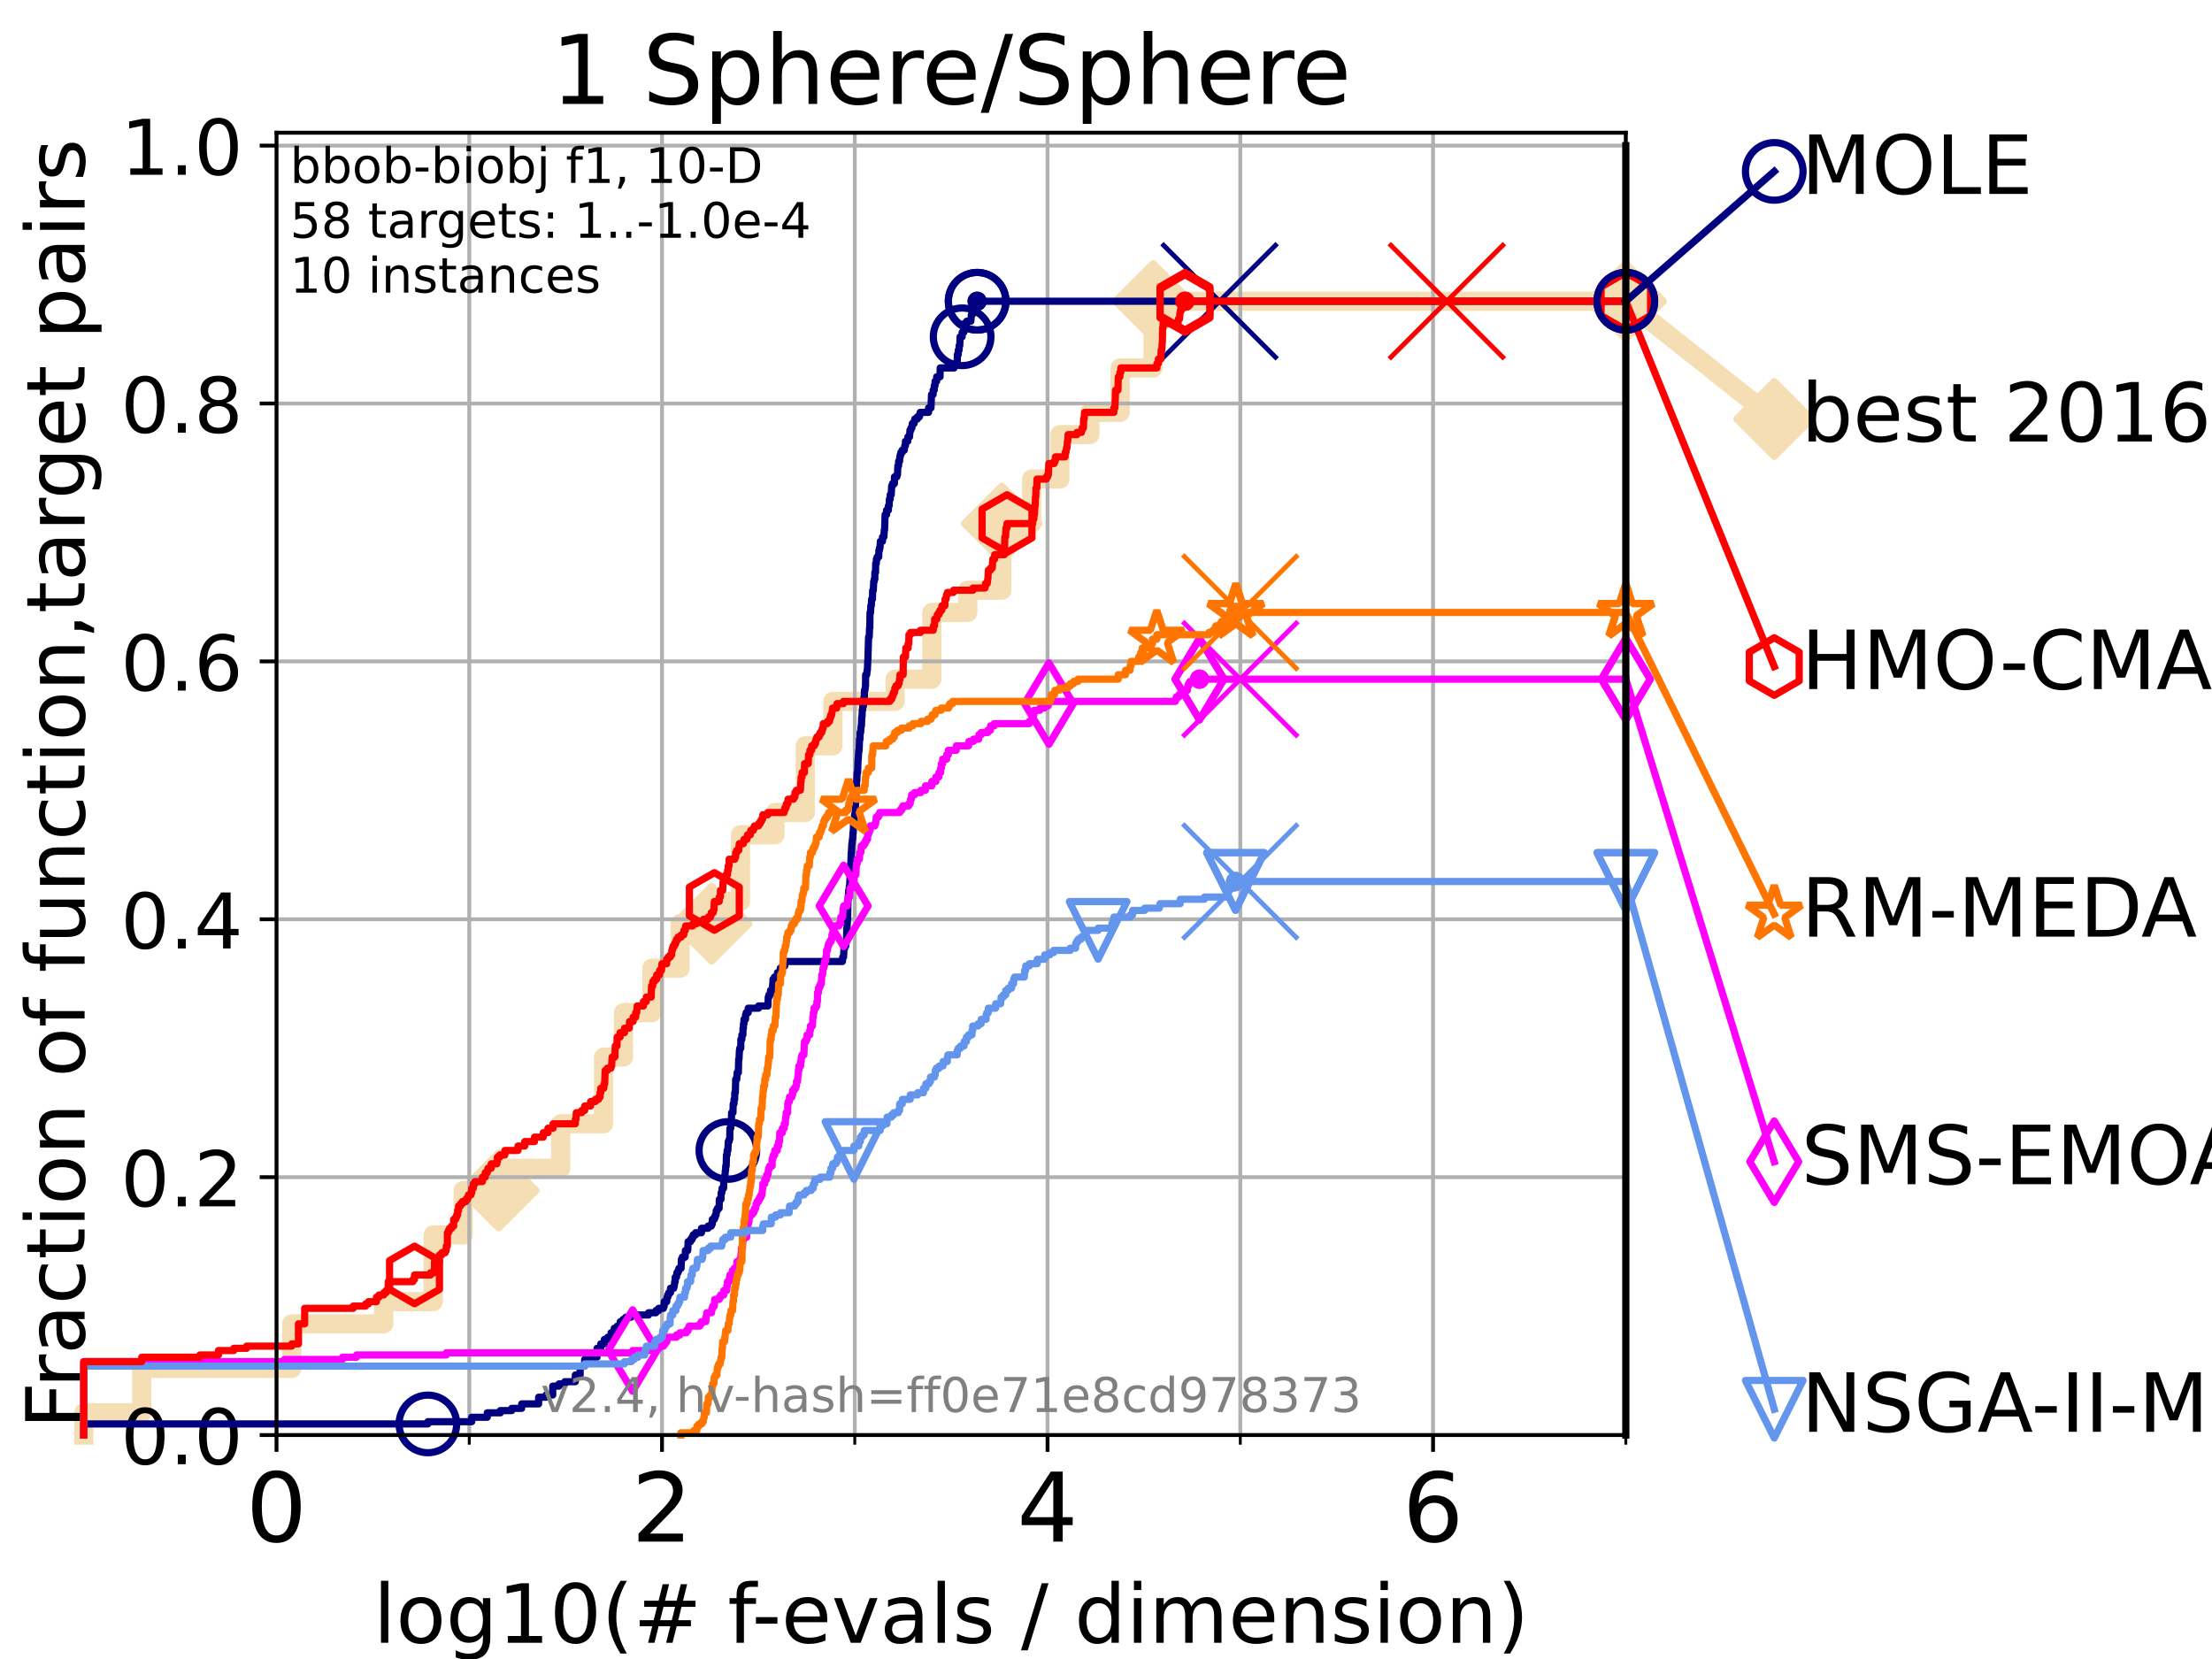 <?xml version="1.0" encoding="utf-8" standalone="no"?>
<!DOCTYPE svg PUBLIC "-//W3C//DTD SVG 1.1//EN"
  "http://www.w3.org/Graphics/SVG/1.1/DTD/svg11.dtd">
<!-- Created with matplotlib (https://matplotlib.org/) -->
<svg height="345.6pt" version="1.1" viewBox="0 0 460.8 345.6" width="460.8pt" xmlns="http://www.w3.org/2000/svg" xmlns:xlink="http://www.w3.org/1999/xlink">
 <defs>
  <style type="text/css">*{stroke-linecap:butt;stroke-linejoin:round;}</style>
 </defs>
 <g id="figure_1">
  <g id="patch_1">
   <path d="M 0 345.6 
L 460.8 345.6 
L 460.8 0 
L 0 0 
z
" style="fill:#ffffff;"/>
  </g>
  <g id="axes_1">
   <g id="patch_2">
    <path d="M 57.6 298.944 
L 338.688 298.944 
L 338.688 27.648 
L 57.6 27.648 
z
" style="fill:#ffffff;"/>
   </g>
   <g id="line2d_1">
    <path d="M 17.445 298.944 
L 17.445 294.313 
L 29.533 294.313 
L 29.533 285.05 
L 60.78 285.05 
L 60.78 275.788 
L 79.939 275.788 
L 79.939 271.157 
L 90.243 271.157 
L 90.243 257.263 
L 96.49 257.263 
L 96.49 248.001 
L 103.871 248.001 
L 103.871 243.37 
L 116.798 243.37 
L 116.798 234.107 
L 125.718 234.107 
L 125.718 220.214 
L 129.881 220.214 
L 129.881 210.951 
L 135.8 210.951 
L 135.8 201.689 
L 141.676 201.689 
L 141.676 192.426 
L 148.239 192.426 
L 148.239 187.795 
L 154.263 187.795 
L 154.263 173.901 
L 161.452 173.901 
L 161.452 169.27 
L 167.748 169.27 
L 167.748 155.377 
L 173.508 155.377 
L 173.508 146.114 
L 186.449 146.114 
L 186.449 141.483 
L 194.122 141.483 
L 194.122 127.589 
L 201.606 127.589 
L 201.606 122.958 
L 208.7 122.958 
L 208.7 109.065 
L 214.909 109.065 
L 214.909 99.802 
L 220.793 99.802 
L 220.793 90.54 
L 227.03 90.54 
L 227.03 85.909 
L 233.349 85.909 
L 233.349 76.646 
L 240.207 76.646 
L 240.207 62.753 
L 338.688 62.753 
" style="fill:none;stroke:#f5deb3;stroke-linecap:square;stroke-width:4;"/>
   </g>
   <g id="line2d_2">
    <defs>
     <path d="M -0 7.778 
L 7.778 0 
L 0 -7.778 
L -7.778 -0 
z
" id="m2da0b20990" style="stroke:#f5deb3;stroke-linejoin:miter;stroke-width:1.5;"/>
    </defs>
    <g>
     <use style="fill:#f5deb3;stroke:#f5deb3;stroke-linejoin:miter;stroke-width:1.5;" x="103.871" xlink:href="#m2da0b20990" y="248.001"/>
     <use style="fill:#f5deb3;stroke:#f5deb3;stroke-linejoin:miter;stroke-width:1.5;" x="148.239" xlink:href="#m2da0b20990" y="192.426"/>
     <use style="fill:#f5deb3;stroke:#f5deb3;stroke-linejoin:miter;stroke-width:1.5;" x="208.7" xlink:href="#m2da0b20990" y="109.065"/>
     <use style="fill:#f5deb3;stroke:#f5deb3;stroke-linejoin:miter;stroke-width:1.5;" x="240.207" xlink:href="#m2da0b20990" y="62.753"/>
     <use style="fill:#f5deb3;stroke:#f5deb3;stroke-linejoin:miter;stroke-width:1.5;" x="240.207" xlink:href="#m2da0b20990" y="62.753"/>
     <use style="fill:#f5deb3;stroke:#f5deb3;stroke-linejoin:miter;stroke-width:1.5;" x="338.688" xlink:href="#m2da0b20990" y="62.753"/>
    </g>
   </g>
   <g id="line2d_3">
    <path style="fill:none;stroke:#f5deb3;stroke-linecap:square;stroke-width:4;"/>
    <g/>
   </g>
   <g id="line2d_4">
    <path d="M 338.688 62.753 
L 369.608 87.279 
" style="fill:none;stroke:#f5deb3;stroke-linecap:square;stroke-width:4;"/>
    <g>
     <use style="fill:#f5deb3;stroke:#f5deb3;stroke-linejoin:miter;stroke-width:1.5;" x="338.688" xlink:href="#m2da0b20990" y="62.753"/>
     <use style="fill:#f5deb3;stroke:#f5deb3;stroke-linejoin:miter;stroke-width:1.5;" x="369.608" xlink:href="#m2da0b20990" y="87.279"/>
    </g>
   </g>
   <g id="matplotlib.axis_1">
    <g id="xtick_1">
     <g id="line2d_5">
      <path clip-path="url(#p2aa711efc8)" d="M 57.6 298.944 
L 57.6 27.648 
" style="fill:none;stroke:#b0b0b0;stroke-linecap:square;stroke-width:0.8;"/>
     </g>
     <g id="line2d_6">
      <defs>
       <path d="M 0 0 
L 0 3.5 
" id="m4590959be2" style="stroke:#000000;stroke-width:0.8;"/>
      </defs>
      <g>
       <use style="stroke:#000000;stroke-width:0.8;" x="57.6" xlink:href="#m4590959be2" y="298.944"/>
      </g>
     </g>
     <g id="text_1">
      <!-- 0 -->
      <g transform="translate(51.237 321.141)scale(0.2 -0.2)">
       <defs>
        <path d="M 31.781 66.406 
Q 24.172 66.406 20.328 58.906 
Q 16.5 51.422 16.5 36.375 
Q 16.5 21.391 20.328 13.891 
Q 24.172 6.391 31.781 6.391 
Q 39.453 6.391 43.281 13.891 
Q 47.125 21.391 47.125 36.375 
Q 47.125 51.422 43.281 58.906 
Q 39.453 66.406 31.781 66.406 
z
M 31.781 74.219 
Q 44.047 74.219 50.516 64.516 
Q 56.984 54.828 56.984 36.375 
Q 56.984 17.969 50.516 8.266 
Q 44.047 -1.422 31.781 -1.422 
Q 19.531 -1.422 13.062 8.266 
Q 6.594 17.969 6.594 36.375 
Q 6.594 54.828 13.062 64.516 
Q 19.531 74.219 31.781 74.219 
z
" id="DejaVuSans-48"/>
       </defs>
       <use xlink:href="#DejaVuSans-48"/>
      </g>
     </g>
    </g>
    <g id="xtick_2">
     <g id="line2d_7">
      <path clip-path="url(#p2aa711efc8)" d="M 137.911 298.944 
L 137.911 27.648 
" style="fill:none;stroke:#b0b0b0;stroke-linecap:square;stroke-width:0.8;"/>
     </g>
     <g id="line2d_8">
      <g>
       <use style="stroke:#000000;stroke-width:0.8;" x="137.911" xlink:href="#m4590959be2" y="298.944"/>
      </g>
     </g>
     <g id="text_2">
      <!-- 2 -->
      <g transform="translate(131.548 321.141)scale(0.2 -0.2)">
       <defs>
        <path d="M 19.188 8.297 
L 53.609 8.297 
L 53.609 0 
L 7.328 0 
L 7.328 8.297 
Q 12.938 14.109 22.625 23.891 
Q 32.328 33.688 34.812 36.531 
Q 39.547 41.844 41.422 45.531 
Q 43.312 49.219 43.312 52.781 
Q 43.312 58.594 39.234 62.25 
Q 35.156 65.922 28.609 65.922 
Q 23.969 65.922 18.812 64.312 
Q 13.672 62.703 7.812 59.422 
L 7.812 69.391 
Q 13.766 71.781 18.938 73 
Q 24.125 74.219 28.422 74.219 
Q 39.75 74.219 46.484 68.547 
Q 53.219 62.891 53.219 53.422 
Q 53.219 48.922 51.531 44.891 
Q 49.859 40.875 45.406 35.406 
Q 44.188 33.984 37.641 27.219 
Q 31.109 20.453 19.188 8.297 
z
" id="DejaVuSans-50"/>
       </defs>
       <use xlink:href="#DejaVuSans-50"/>
      </g>
     </g>
    </g>
    <g id="xtick_3">
     <g id="line2d_9">
      <path clip-path="url(#p2aa711efc8)" d="M 218.222 298.944 
L 218.222 27.648 
" style="fill:none;stroke:#b0b0b0;stroke-linecap:square;stroke-width:0.8;"/>
     </g>
     <g id="line2d_10">
      <g>
       <use style="stroke:#000000;stroke-width:0.8;" x="218.222" xlink:href="#m4590959be2" y="298.944"/>
      </g>
     </g>
     <g id="text_3">
      <!-- 4 -->
      <g transform="translate(211.859 321.141)scale(0.2 -0.2)">
       <defs>
        <path d="M 37.797 64.312 
L 12.891 25.391 
L 37.797 25.391 
z
M 35.203 72.906 
L 47.609 72.906 
L 47.609 25.391 
L 58.016 25.391 
L 58.016 17.188 
L 47.609 17.188 
L 47.609 0 
L 37.797 0 
L 37.797 17.188 
L 4.891 17.188 
L 4.891 26.703 
z
" id="DejaVuSans-52"/>
       </defs>
       <use xlink:href="#DejaVuSans-52"/>
      </g>
     </g>
    </g>
    <g id="xtick_4">
     <g id="line2d_11">
      <path clip-path="url(#p2aa711efc8)" d="M 298.533 298.944 
L 298.533 27.648 
" style="fill:none;stroke:#b0b0b0;stroke-linecap:square;stroke-width:0.8;"/>
     </g>
     <g id="line2d_12">
      <g>
       <use style="stroke:#000000;stroke-width:0.8;" x="298.533" xlink:href="#m4590959be2" y="298.944"/>
      </g>
     </g>
     <g id="text_4">
      <!-- 6 -->
      <g transform="translate(292.17 321.141)scale(0.2 -0.2)">
       <defs>
        <path d="M 33.016 40.375 
Q 26.375 40.375 22.484 35.828 
Q 18.609 31.297 18.609 23.391 
Q 18.609 15.531 22.484 10.953 
Q 26.375 6.391 33.016 6.391 
Q 39.656 6.391 43.531 10.953 
Q 47.406 15.531 47.406 23.391 
Q 47.406 31.297 43.531 35.828 
Q 39.656 40.375 33.016 40.375 
z
M 52.594 71.297 
L 52.594 62.312 
Q 48.875 64.062 45.094 64.984 
Q 41.312 65.922 37.594 65.922 
Q 27.828 65.922 22.672 59.328 
Q 17.531 52.734 16.797 39.406 
Q 19.672 43.656 24.016 45.922 
Q 28.375 48.188 33.594 48.188 
Q 44.578 48.188 50.953 41.516 
Q 57.328 34.859 57.328 23.391 
Q 57.328 12.156 50.688 5.359 
Q 44.047 -1.422 33.016 -1.422 
Q 20.359 -1.422 13.672 8.266 
Q 6.984 17.969 6.984 36.375 
Q 6.984 53.656 15.188 63.938 
Q 23.391 74.219 37.203 74.219 
Q 40.922 74.219 44.703 73.484 
Q 48.484 72.75 52.594 71.297 
z
" id="DejaVuSans-54"/>
       </defs>
       <use xlink:href="#DejaVuSans-54"/>
      </g>
     </g>
    </g>
    <g id="xtick_5">
     <g id="line2d_13">
      <path clip-path="url(#p2aa711efc8)" d="M 97.755 298.944 
L 97.755 27.648 
" style="fill:none;stroke:#b0b0b0;stroke-linecap:square;stroke-width:0.8;"/>
     </g>
     <g id="line2d_14">
      <defs>
       <path d="M 0 0 
L 0 2 
" id="m46e2ee54cb" style="stroke:#000000;stroke-width:0.6;"/>
      </defs>
      <g>
       <use style="stroke:#000000;stroke-width:0.6;" x="97.755" xlink:href="#m46e2ee54cb" y="298.944"/>
      </g>
     </g>
    </g>
    <g id="xtick_6">
     <g id="line2d_15">
      <path clip-path="url(#p2aa711efc8)" d="M 178.066 298.944 
L 178.066 27.648 
" style="fill:none;stroke:#b0b0b0;stroke-linecap:square;stroke-width:0.8;"/>
     </g>
     <g id="line2d_16">
      <g>
       <use style="stroke:#000000;stroke-width:0.6;" x="178.066" xlink:href="#m46e2ee54cb" y="298.944"/>
      </g>
     </g>
    </g>
    <g id="xtick_7">
     <g id="line2d_17">
      <path clip-path="url(#p2aa711efc8)" d="M 258.377 298.944 
L 258.377 27.648 
" style="fill:none;stroke:#b0b0b0;stroke-linecap:square;stroke-width:0.8;"/>
     </g>
     <g id="line2d_18">
      <g>
       <use style="stroke:#000000;stroke-width:0.6;" x="258.377" xlink:href="#m46e2ee54cb" y="298.944"/>
      </g>
     </g>
    </g>
    <g id="xtick_8">
     <g id="line2d_19">
      <path clip-path="url(#p2aa711efc8)" d="M 338.688 298.944 
L 338.688 27.648 
" style="fill:none;stroke:#b0b0b0;stroke-linecap:square;stroke-width:0.8;"/>
     </g>
     <g id="line2d_20">
      <g>
       <use style="stroke:#000000;stroke-width:0.6;" x="338.688" xlink:href="#m46e2ee54cb" y="298.944"/>
      </g>
     </g>
    </g>
    <g id="text_5">
     <!-- log10(# f-evals / dimension) -->
     <g transform="translate(77.764 342.218)scale(0.17 -0.17)">
      <defs>
       <path d="M 9.422 75.984 
L 18.406 75.984 
L 18.406 0 
L 9.422 0 
z
" id="DejaVuSans-108"/>
       <path d="M 30.609 48.391 
Q 23.391 48.391 19.188 42.75 
Q 14.984 37.109 14.984 27.297 
Q 14.984 17.484 19.156 11.844 
Q 23.344 6.203 30.609 6.203 
Q 37.797 6.203 41.984 11.859 
Q 46.188 17.531 46.188 27.297 
Q 46.188 37.016 41.984 42.703 
Q 37.797 48.391 30.609 48.391 
z
M 30.609 56 
Q 42.328 56 49.016 48.375 
Q 55.719 40.766 55.719 27.297 
Q 55.719 13.875 49.016 6.219 
Q 42.328 -1.422 30.609 -1.422 
Q 18.844 -1.422 12.172 6.219 
Q 5.516 13.875 5.516 27.297 
Q 5.516 40.766 12.172 48.375 
Q 18.844 56 30.609 56 
z
" id="DejaVuSans-111"/>
       <path d="M 45.406 27.984 
Q 45.406 37.75 41.375 43.109 
Q 37.359 48.484 30.078 48.484 
Q 22.859 48.484 18.828 43.109 
Q 14.797 37.75 14.797 27.984 
Q 14.797 18.266 18.828 12.891 
Q 22.859 7.516 30.078 7.516 
Q 37.359 7.516 41.375 12.891 
Q 45.406 18.266 45.406 27.984 
z
M 54.391 6.781 
Q 54.391 -7.172 48.188 -13.984 
Q 42 -20.797 29.203 -20.797 
Q 24.469 -20.797 20.266 -20.094 
Q 16.062 -19.391 12.109 -17.922 
L 12.109 -9.188 
Q 16.062 -11.328 19.922 -12.344 
Q 23.781 -13.375 27.781 -13.375 
Q 36.625 -13.375 41.016 -8.766 
Q 45.406 -4.156 45.406 5.172 
L 45.406 9.625 
Q 42.625 4.781 38.281 2.391 
Q 33.938 0 27.875 0 
Q 17.828 0 11.672 7.656 
Q 5.516 15.328 5.516 27.984 
Q 5.516 40.672 11.672 48.328 
Q 17.828 56 27.875 56 
Q 33.938 56 38.281 53.609 
Q 42.625 51.219 45.406 46.391 
L 45.406 54.688 
L 54.391 54.688 
z
" id="DejaVuSans-103"/>
       <path d="M 12.406 8.297 
L 28.516 8.297 
L 28.516 63.922 
L 10.984 60.406 
L 10.984 69.391 
L 28.422 72.906 
L 38.281 72.906 
L 38.281 8.297 
L 54.391 8.297 
L 54.391 0 
L 12.406 0 
z
" id="DejaVuSans-49"/>
       <path d="M 31 75.875 
Q 24.469 64.656 21.281 53.656 
Q 18.109 42.672 18.109 31.391 
Q 18.109 20.125 21.312 9.062 
Q 24.516 -2 31 -13.188 
L 23.188 -13.188 
Q 15.875 -1.703 12.234 9.375 
Q 8.594 20.453 8.594 31.391 
Q 8.594 42.281 12.203 53.312 
Q 15.828 64.359 23.188 75.875 
z
" id="DejaVuSans-40"/>
       <path d="M 51.125 44 
L 36.922 44 
L 32.812 27.688 
L 47.125 27.688 
z
M 43.797 71.781 
L 38.719 51.516 
L 52.984 51.516 
L 58.109 71.781 
L 65.922 71.781 
L 60.891 51.516 
L 76.125 51.516 
L 76.125 44 
L 58.984 44 
L 54.984 27.688 
L 70.516 27.688 
L 70.516 20.219 
L 53.078 20.219 
L 48 0 
L 40.188 0 
L 45.219 20.219 
L 30.906 20.219 
L 25.875 0 
L 18.016 0 
L 23.094 20.219 
L 7.719 20.219 
L 7.719 27.688 
L 24.906 27.688 
L 29 44 
L 13.281 44 
L 13.281 51.516 
L 30.906 51.516 
L 35.891 71.781 
z
" id="DejaVuSans-35"/>
       <path id="DejaVuSans-32"/>
       <path d="M 37.109 75.984 
L 37.109 68.5 
L 28.516 68.5 
Q 23.688 68.5 21.797 66.547 
Q 19.922 64.594 19.922 59.516 
L 19.922 54.688 
L 34.719 54.688 
L 34.719 47.703 
L 19.922 47.703 
L 19.922 0 
L 10.891 0 
L 10.891 47.703 
L 2.297 47.703 
L 2.297 54.688 
L 10.891 54.688 
L 10.891 58.5 
Q 10.891 67.625 15.141 71.797 
Q 19.391 75.984 28.609 75.984 
z
" id="DejaVuSans-102"/>
       <path d="M 4.891 31.391 
L 31.203 31.391 
L 31.203 23.391 
L 4.891 23.391 
z
" id="DejaVuSans-45"/>
       <path d="M 56.203 29.594 
L 56.203 25.203 
L 14.891 25.203 
Q 15.484 15.922 20.484 11.062 
Q 25.484 6.203 34.422 6.203 
Q 39.594 6.203 44.453 7.469 
Q 49.312 8.734 54.109 11.281 
L 54.109 2.781 
Q 49.266 0.734 44.188 -0.344 
Q 39.109 -1.422 33.891 -1.422 
Q 20.797 -1.422 13.156 6.188 
Q 5.516 13.812 5.516 26.812 
Q 5.516 40.234 12.766 48.109 
Q 20.016 56 32.328 56 
Q 43.359 56 49.781 48.891 
Q 56.203 41.797 56.203 29.594 
z
M 47.219 32.234 
Q 47.125 39.594 43.094 43.984 
Q 39.062 48.391 32.422 48.391 
Q 24.906 48.391 20.391 44.141 
Q 15.875 39.891 15.188 32.172 
z
" id="DejaVuSans-101"/>
       <path d="M 2.984 54.688 
L 12.5 54.688 
L 29.594 8.797 
L 46.688 54.688 
L 56.203 54.688 
L 35.688 0 
L 23.484 0 
z
" id="DejaVuSans-118"/>
       <path d="M 34.281 27.484 
Q 23.391 27.484 19.188 25 
Q 14.984 22.516 14.984 16.5 
Q 14.984 11.719 18.141 8.906 
Q 21.297 6.109 26.703 6.109 
Q 34.188 6.109 38.703 11.406 
Q 43.219 16.703 43.219 25.484 
L 43.219 27.484 
z
M 52.203 31.203 
L 52.203 0 
L 43.219 0 
L 43.219 8.297 
Q 40.141 3.328 35.547 0.953 
Q 30.953 -1.422 24.312 -1.422 
Q 15.922 -1.422 10.953 3.297 
Q 6 8.016 6 15.922 
Q 6 25.141 12.172 29.828 
Q 18.359 34.516 30.609 34.516 
L 43.219 34.516 
L 43.219 35.406 
Q 43.219 41.609 39.141 45 
Q 35.062 48.391 27.688 48.391 
Q 23 48.391 18.547 47.266 
Q 14.109 46.141 10.016 43.891 
L 10.016 52.203 
Q 14.938 54.109 19.578 55.047 
Q 24.219 56 28.609 56 
Q 40.484 56 46.344 49.844 
Q 52.203 43.703 52.203 31.203 
z
" id="DejaVuSans-97"/>
       <path d="M 44.281 53.078 
L 44.281 44.578 
Q 40.484 46.531 36.375 47.5 
Q 32.281 48.484 27.875 48.484 
Q 21.188 48.484 17.844 46.438 
Q 14.5 44.391 14.5 40.281 
Q 14.5 37.156 16.891 35.375 
Q 19.281 33.594 26.516 31.984 
L 29.594 31.297 
Q 39.156 29.25 43.188 25.516 
Q 47.219 21.781 47.219 15.094 
Q 47.219 7.469 41.188 3.016 
Q 35.156 -1.422 24.609 -1.422 
Q 20.219 -1.422 15.453 -0.562 
Q 10.688 0.297 5.422 2 
L 5.422 11.281 
Q 10.406 8.688 15.234 7.391 
Q 20.062 6.109 24.812 6.109 
Q 31.156 6.109 34.562 8.281 
Q 37.984 10.453 37.984 14.406 
Q 37.984 18.062 35.516 20.016 
Q 33.062 21.969 24.703 23.781 
L 21.578 24.516 
Q 13.234 26.266 9.516 29.906 
Q 5.812 33.547 5.812 39.891 
Q 5.812 47.609 11.281 51.797 
Q 16.75 56 26.812 56 
Q 31.781 56 36.172 55.266 
Q 40.578 54.547 44.281 53.078 
z
" id="DejaVuSans-115"/>
       <path d="M 25.391 72.906 
L 33.688 72.906 
L 8.297 -9.281 
L 0 -9.281 
z
" id="DejaVuSans-47"/>
       <path d="M 45.406 46.391 
L 45.406 75.984 
L 54.391 75.984 
L 54.391 0 
L 45.406 0 
L 45.406 8.203 
Q 42.578 3.328 38.25 0.953 
Q 33.938 -1.422 27.875 -1.422 
Q 17.969 -1.422 11.734 6.484 
Q 5.516 14.406 5.516 27.297 
Q 5.516 40.188 11.734 48.094 
Q 17.969 56 27.875 56 
Q 33.938 56 38.25 53.625 
Q 42.578 51.266 45.406 46.391 
z
M 14.797 27.297 
Q 14.797 17.391 18.875 11.75 
Q 22.953 6.109 30.078 6.109 
Q 37.203 6.109 41.297 11.75 
Q 45.406 17.391 45.406 27.297 
Q 45.406 37.203 41.297 42.844 
Q 37.203 48.484 30.078 48.484 
Q 22.953 48.484 18.875 42.844 
Q 14.797 37.203 14.797 27.297 
z
" id="DejaVuSans-100"/>
       <path d="M 9.422 54.688 
L 18.406 54.688 
L 18.406 0 
L 9.422 0 
z
M 9.422 75.984 
L 18.406 75.984 
L 18.406 64.594 
L 9.422 64.594 
z
" id="DejaVuSans-105"/>
       <path d="M 52 44.188 
Q 55.375 50.25 60.062 53.125 
Q 64.75 56 71.094 56 
Q 79.641 56 84.281 50.016 
Q 88.922 44.047 88.922 33.016 
L 88.922 0 
L 79.891 0 
L 79.891 32.719 
Q 79.891 40.578 77.094 44.375 
Q 74.312 48.188 68.609 48.188 
Q 61.625 48.188 57.562 43.547 
Q 53.516 38.922 53.516 30.906 
L 53.516 0 
L 44.484 0 
L 44.484 32.719 
Q 44.484 40.625 41.703 44.406 
Q 38.922 48.188 33.109 48.188 
Q 26.219 48.188 22.156 43.531 
Q 18.109 38.875 18.109 30.906 
L 18.109 0 
L 9.078 0 
L 9.078 54.688 
L 18.109 54.688 
L 18.109 46.188 
Q 21.188 51.219 25.484 53.609 
Q 29.781 56 35.688 56 
Q 41.656 56 45.828 52.969 
Q 50 49.953 52 44.188 
z
" id="DejaVuSans-109"/>
       <path d="M 54.891 33.016 
L 54.891 0 
L 45.906 0 
L 45.906 32.719 
Q 45.906 40.484 42.875 44.328 
Q 39.844 48.188 33.797 48.188 
Q 26.516 48.188 22.312 43.547 
Q 18.109 38.922 18.109 30.906 
L 18.109 0 
L 9.078 0 
L 9.078 54.688 
L 18.109 54.688 
L 18.109 46.188 
Q 21.344 51.125 25.703 53.562 
Q 30.078 56 35.797 56 
Q 45.219 56 50.047 50.172 
Q 54.891 44.344 54.891 33.016 
z
" id="DejaVuSans-110"/>
       <path d="M 8.016 75.875 
L 15.828 75.875 
Q 23.141 64.359 26.781 53.312 
Q 30.422 42.281 30.422 31.391 
Q 30.422 20.453 26.781 9.375 
Q 23.141 -1.703 15.828 -13.188 
L 8.016 -13.188 
Q 14.5 -2 17.703 9.062 
Q 20.906 20.125 20.906 31.391 
Q 20.906 42.672 17.703 53.656 
Q 14.5 64.656 8.016 75.875 
z
" id="DejaVuSans-41"/>
      </defs>
      <use xlink:href="#DejaVuSans-108"/>
      <use x="27.783" xlink:href="#DejaVuSans-111"/>
      <use x="88.965" xlink:href="#DejaVuSans-103"/>
      <use x="152.441" xlink:href="#DejaVuSans-49"/>
      <use x="216.064" xlink:href="#DejaVuSans-48"/>
      <use x="279.688" xlink:href="#DejaVuSans-40"/>
      <use x="318.701" xlink:href="#DejaVuSans-35"/>
      <use x="402.49" xlink:href="#DejaVuSans-32"/>
      <use x="434.277" xlink:href="#DejaVuSans-102"/>
      <use x="463.982" xlink:href="#DejaVuSans-45"/>
      <use x="500.066" xlink:href="#DejaVuSans-101"/>
      <use x="561.59" xlink:href="#DejaVuSans-118"/>
      <use x="620.77" xlink:href="#DejaVuSans-97"/>
      <use x="682.049" xlink:href="#DejaVuSans-108"/>
      <use x="709.832" xlink:href="#DejaVuSans-115"/>
      <use x="761.932" xlink:href="#DejaVuSans-32"/>
      <use x="793.719" xlink:href="#DejaVuSans-47"/>
      <use x="827.41" xlink:href="#DejaVuSans-32"/>
      <use x="859.197" xlink:href="#DejaVuSans-100"/>
      <use x="922.674" xlink:href="#DejaVuSans-105"/>
      <use x="950.457" xlink:href="#DejaVuSans-109"/>
      <use x="1047.869" xlink:href="#DejaVuSans-101"/>
      <use x="1109.393" xlink:href="#DejaVuSans-110"/>
      <use x="1172.771" xlink:href="#DejaVuSans-115"/>
      <use x="1224.871" xlink:href="#DejaVuSans-105"/>
      <use x="1252.654" xlink:href="#DejaVuSans-111"/>
      <use x="1313.836" xlink:href="#DejaVuSans-110"/>
      <use x="1377.215" xlink:href="#DejaVuSans-41"/>
     </g>
    </g>
   </g>
   <g id="matplotlib.axis_2">
    <g id="ytick_1">
     <g id="line2d_21">
      <path clip-path="url(#p2aa711efc8)" d="M 57.6 298.944 
L 338.688 298.944 
" style="fill:none;stroke:#b0b0b0;stroke-linecap:square;stroke-width:0.8;"/>
     </g>
     <g id="line2d_22">
      <defs>
       <path d="M 0 0 
L -3.5 0 
" id="m8d2174c063" style="stroke:#000000;stroke-width:0.8;"/>
      </defs>
      <g>
       <use style="stroke:#000000;stroke-width:0.8;" x="57.6" xlink:href="#m8d2174c063" y="298.944"/>
      </g>
     </g>
     <g id="text_6">
      <!-- 0.0 -->
      <g transform="translate(25.155 305.023)scale(0.16 -0.16)">
       <defs>
        <path d="M 10.688 12.406 
L 21 12.406 
L 21 0 
L 10.688 0 
z
" id="DejaVuSans-46"/>
       </defs>
       <use xlink:href="#DejaVuSans-48"/>
       <use x="63.623" xlink:href="#DejaVuSans-46"/>
       <use x="95.41" xlink:href="#DejaVuSans-48"/>
      </g>
     </g>
    </g>
    <g id="ytick_2">
     <g id="line2d_23">
      <path clip-path="url(#p2aa711efc8)" d="M 57.6 245.222 
L 338.688 245.222 
" style="fill:none;stroke:#b0b0b0;stroke-linecap:square;stroke-width:0.8;"/>
     </g>
     <g id="line2d_24">
      <g>
       <use style="stroke:#000000;stroke-width:0.8;" x="57.6" xlink:href="#m8d2174c063" y="245.222"/>
      </g>
     </g>
     <g id="text_7">
      <!-- 0.2 -->
      <g transform="translate(25.155 251.301)scale(0.16 -0.16)">
       <use xlink:href="#DejaVuSans-48"/>
       <use x="63.623" xlink:href="#DejaVuSans-46"/>
       <use x="95.41" xlink:href="#DejaVuSans-50"/>
      </g>
     </g>
    </g>
    <g id="ytick_3">
     <g id="line2d_25">
      <path clip-path="url(#p2aa711efc8)" d="M 57.6 191.5 
L 338.688 191.5 
" style="fill:none;stroke:#b0b0b0;stroke-linecap:square;stroke-width:0.8;"/>
     </g>
     <g id="line2d_26">
      <g>
       <use style="stroke:#000000;stroke-width:0.8;" x="57.6" xlink:href="#m8d2174c063" y="191.5"/>
      </g>
     </g>
     <g id="text_8">
      <!-- 0.4 -->
      <g transform="translate(25.155 197.579)scale(0.16 -0.16)">
       <use xlink:href="#DejaVuSans-48"/>
       <use x="63.623" xlink:href="#DejaVuSans-46"/>
       <use x="95.41" xlink:href="#DejaVuSans-52"/>
      </g>
     </g>
    </g>
    <g id="ytick_4">
     <g id="line2d_27">
      <path clip-path="url(#p2aa711efc8)" d="M 57.6 137.778 
L 338.688 137.778 
" style="fill:none;stroke:#b0b0b0;stroke-linecap:square;stroke-width:0.8;"/>
     </g>
     <g id="line2d_28">
      <g>
       <use style="stroke:#000000;stroke-width:0.8;" x="57.6" xlink:href="#m8d2174c063" y="137.778"/>
      </g>
     </g>
     <g id="text_9">
      <!-- 0.6 -->
      <g transform="translate(25.155 143.857)scale(0.16 -0.16)">
       <use xlink:href="#DejaVuSans-48"/>
       <use x="63.623" xlink:href="#DejaVuSans-46"/>
       <use x="95.41" xlink:href="#DejaVuSans-54"/>
      </g>
     </g>
    </g>
    <g id="ytick_5">
     <g id="line2d_29">
      <path clip-path="url(#p2aa711efc8)" d="M 57.6 84.056 
L 338.688 84.056 
" style="fill:none;stroke:#b0b0b0;stroke-linecap:square;stroke-width:0.8;"/>
     </g>
     <g id="line2d_30">
      <g>
       <use style="stroke:#000000;stroke-width:0.8;" x="57.6" xlink:href="#m8d2174c063" y="84.056"/>
      </g>
     </g>
     <g id="text_10">
      <!-- 0.8 -->
      <g transform="translate(25.155 90.135)scale(0.16 -0.16)">
       <defs>
        <path d="M 31.781 34.625 
Q 24.75 34.625 20.719 30.859 
Q 16.703 27.094 16.703 20.516 
Q 16.703 13.922 20.719 10.156 
Q 24.75 6.391 31.781 6.391 
Q 38.812 6.391 42.859 10.172 
Q 46.922 13.969 46.922 20.516 
Q 46.922 27.094 42.891 30.859 
Q 38.875 34.625 31.781 34.625 
z
M 21.922 38.812 
Q 15.578 40.375 12.031 44.719 
Q 8.5 49.078 8.5 55.328 
Q 8.5 64.062 14.719 69.141 
Q 20.953 74.219 31.781 74.219 
Q 42.672 74.219 48.875 69.141 
Q 55.078 64.062 55.078 55.328 
Q 55.078 49.078 51.531 44.719 
Q 48 40.375 41.703 38.812 
Q 48.828 37.156 52.797 32.312 
Q 56.781 27.484 56.781 20.516 
Q 56.781 9.906 50.312 4.234 
Q 43.844 -1.422 31.781 -1.422 
Q 19.734 -1.422 13.25 4.234 
Q 6.781 9.906 6.781 20.516 
Q 6.781 27.484 10.781 32.312 
Q 14.797 37.156 21.922 38.812 
z
M 18.312 54.391 
Q 18.312 48.734 21.844 45.562 
Q 25.391 42.391 31.781 42.391 
Q 38.141 42.391 41.719 45.562 
Q 45.312 48.734 45.312 54.391 
Q 45.312 60.062 41.719 63.234 
Q 38.141 66.406 31.781 66.406 
Q 25.391 66.406 21.844 63.234 
Q 18.312 60.062 18.312 54.391 
z
" id="DejaVuSans-56"/>
       </defs>
       <use xlink:href="#DejaVuSans-48"/>
       <use x="63.623" xlink:href="#DejaVuSans-46"/>
       <use x="95.41" xlink:href="#DejaVuSans-56"/>
      </g>
     </g>
    </g>
    <g id="ytick_6">
     <g id="line2d_31">
      <path clip-path="url(#p2aa711efc8)" d="M 57.6 30.334 
L 338.688 30.334 
" style="fill:none;stroke:#b0b0b0;stroke-linecap:square;stroke-width:0.8;"/>
     </g>
     <g id="line2d_32">
      <g>
       <use style="stroke:#000000;stroke-width:0.8;" x="57.6" xlink:href="#m8d2174c063" y="30.334"/>
      </g>
     </g>
     <g id="text_11">
      <!-- 1.0 -->
      <g transform="translate(25.155 36.413)scale(0.16 -0.16)">
       <use xlink:href="#DejaVuSans-49"/>
       <use x="63.623" xlink:href="#DejaVuSans-46"/>
       <use x="95.41" xlink:href="#DejaVuSans-48"/>
      </g>
     </g>
    </g>
    <g id="text_12">
     <!-- Fraction of function,target pairs -->
     <g transform="translate(17.62 297.681)rotate(-90)scale(0.17 -0.17)">
      <defs>
       <path d="M 9.812 72.906 
L 51.703 72.906 
L 51.703 64.594 
L 19.672 64.594 
L 19.672 43.109 
L 48.578 43.109 
L 48.578 34.812 
L 19.672 34.812 
L 19.672 0 
L 9.812 0 
z
" id="DejaVuSans-70"/>
       <path d="M 41.109 46.297 
Q 39.594 47.172 37.812 47.578 
Q 36.031 48 33.891 48 
Q 26.266 48 22.188 43.047 
Q 18.109 38.094 18.109 28.812 
L 18.109 0 
L 9.078 0 
L 9.078 54.688 
L 18.109 54.688 
L 18.109 46.188 
Q 20.953 51.172 25.484 53.578 
Q 30.031 56 36.531 56 
Q 37.453 56 38.578 55.875 
Q 39.703 55.766 41.062 55.516 
z
" id="DejaVuSans-114"/>
       <path d="M 48.781 52.594 
L 48.781 44.188 
Q 44.969 46.297 41.141 47.344 
Q 37.312 48.391 33.406 48.391 
Q 24.656 48.391 19.812 42.844 
Q 14.984 37.312 14.984 27.297 
Q 14.984 17.281 19.812 11.734 
Q 24.656 6.203 33.406 6.203 
Q 37.312 6.203 41.141 7.25 
Q 44.969 8.297 48.781 10.406 
L 48.781 2.094 
Q 45.016 0.344 40.984 -0.531 
Q 36.969 -1.422 32.422 -1.422 
Q 20.062 -1.422 12.781 6.344 
Q 5.516 14.109 5.516 27.297 
Q 5.516 40.672 12.859 48.328 
Q 20.219 56 33.016 56 
Q 37.156 56 41.109 55.141 
Q 45.062 54.297 48.781 52.594 
z
" id="DejaVuSans-99"/>
       <path d="M 18.312 70.219 
L 18.312 54.688 
L 36.812 54.688 
L 36.812 47.703 
L 18.312 47.703 
L 18.312 18.016 
Q 18.312 11.328 20.141 9.422 
Q 21.969 7.516 27.594 7.516 
L 36.812 7.516 
L 36.812 0 
L 27.594 0 
Q 17.188 0 13.234 3.875 
Q 9.281 7.766 9.281 18.016 
L 9.281 47.703 
L 2.688 47.703 
L 2.688 54.688 
L 9.281 54.688 
L 9.281 70.219 
z
" id="DejaVuSans-116"/>
       <path d="M 8.5 21.578 
L 8.5 54.688 
L 17.484 54.688 
L 17.484 21.922 
Q 17.484 14.156 20.5 10.266 
Q 23.531 6.391 29.594 6.391 
Q 36.859 6.391 41.078 11.031 
Q 45.312 15.672 45.312 23.688 
L 45.312 54.688 
L 54.297 54.688 
L 54.297 0 
L 45.312 0 
L 45.312 8.406 
Q 42.047 3.422 37.719 1 
Q 33.406 -1.422 27.688 -1.422 
Q 18.266 -1.422 13.375 4.438 
Q 8.5 10.297 8.5 21.578 
z
M 31.109 56 
z
" id="DejaVuSans-117"/>
       <path d="M 11.719 12.406 
L 22.016 12.406 
L 22.016 4 
L 14.016 -11.625 
L 7.719 -11.625 
L 11.719 4 
z
" id="DejaVuSans-44"/>
       <path d="M 18.109 8.203 
L 18.109 -20.797 
L 9.078 -20.797 
L 9.078 54.688 
L 18.109 54.688 
L 18.109 46.391 
Q 20.953 51.266 25.266 53.625 
Q 29.594 56 35.594 56 
Q 45.562 56 51.781 48.094 
Q 58.016 40.188 58.016 27.297 
Q 58.016 14.406 51.781 6.484 
Q 45.562 -1.422 35.594 -1.422 
Q 29.594 -1.422 25.266 0.953 
Q 20.953 3.328 18.109 8.203 
z
M 48.688 27.297 
Q 48.688 37.203 44.609 42.844 
Q 40.531 48.484 33.406 48.484 
Q 26.266 48.484 22.188 42.844 
Q 18.109 37.203 18.109 27.297 
Q 18.109 17.391 22.188 11.75 
Q 26.266 6.109 33.406 6.109 
Q 40.531 6.109 44.609 11.75 
Q 48.688 17.391 48.688 27.297 
z
" id="DejaVuSans-112"/>
      </defs>
      <use xlink:href="#DejaVuSans-70"/>
      <use x="50.27" xlink:href="#DejaVuSans-114"/>
      <use x="91.383" xlink:href="#DejaVuSans-97"/>
      <use x="152.662" xlink:href="#DejaVuSans-99"/>
      <use x="207.643" xlink:href="#DejaVuSans-116"/>
      <use x="246.852" xlink:href="#DejaVuSans-105"/>
      <use x="274.635" xlink:href="#DejaVuSans-111"/>
      <use x="335.816" xlink:href="#DejaVuSans-110"/>
      <use x="399.195" xlink:href="#DejaVuSans-32"/>
      <use x="430.982" xlink:href="#DejaVuSans-111"/>
      <use x="492.164" xlink:href="#DejaVuSans-102"/>
      <use x="527.369" xlink:href="#DejaVuSans-32"/>
      <use x="559.156" xlink:href="#DejaVuSans-102"/>
      <use x="594.361" xlink:href="#DejaVuSans-117"/>
      <use x="657.74" xlink:href="#DejaVuSans-110"/>
      <use x="721.119" xlink:href="#DejaVuSans-99"/>
      <use x="776.1" xlink:href="#DejaVuSans-116"/>
      <use x="815.309" xlink:href="#DejaVuSans-105"/>
      <use x="843.092" xlink:href="#DejaVuSans-111"/>
      <use x="904.273" xlink:href="#DejaVuSans-110"/>
      <use x="967.652" xlink:href="#DejaVuSans-44"/>
      <use x="999.439" xlink:href="#DejaVuSans-116"/>
      <use x="1038.648" xlink:href="#DejaVuSans-97"/>
      <use x="1099.928" xlink:href="#DejaVuSans-114"/>
      <use x="1139.291" xlink:href="#DejaVuSans-103"/>
      <use x="1202.768" xlink:href="#DejaVuSans-101"/>
      <use x="1264.291" xlink:href="#DejaVuSans-116"/>
      <use x="1303.5" xlink:href="#DejaVuSans-32"/>
      <use x="1335.287" xlink:href="#DejaVuSans-112"/>
      <use x="1398.764" xlink:href="#DejaVuSans-97"/>
      <use x="1460.043" xlink:href="#DejaVuSans-105"/>
      <use x="1487.826" xlink:href="#DejaVuSans-114"/>
      <use x="1528.939" xlink:href="#DejaVuSans-115"/>
     </g>
    </g>
   </g>
   <g id="line2d_33">
    <defs>
     <path d="M 0 1.5 
C 0.398 1.5 0.779 1.342 1.061 1.061 
C 1.342 0.779 1.5 0.398 1.5 0 
C 1.5 -0.398 1.342 -0.779 1.061 -1.061 
C 0.779 -1.342 0.398 -1.5 0 -1.5 
C -0.398 -1.5 -0.779 -1.342 -1.061 -1.061 
C -1.342 -0.779 -1.5 -0.398 -1.5 0 
C -1.5 0.398 -1.342 0.779 -1.061 1.061 
C -0.779 1.342 -0.398 1.5 0 1.5 
z
" id="m26160ba428" style="stroke:#f5deb3;"/>
    </defs>
    <g>
     <use style="fill:#f5deb3;stroke:#f5deb3;" x="240.207" xlink:href="#m26160ba428" y="62.753"/>
     <use style="fill:#f5deb3;stroke:#f5deb3;" x="240.207" xlink:href="#m26160ba428" y="62.753"/>
    </g>
   </g>
   <g id="line2d_34">
    <defs>
     <path d="M 0 1.5 
C 0.398 1.5 0.779 1.342 1.061 1.061 
C 1.342 0.779 1.5 0.398 1.5 0 
C 1.5 -0.398 1.342 -0.779 1.061 -1.061 
C 0.779 -1.342 0.398 -1.5 0 -1.5 
C -0.398 -1.5 -0.779 -1.342 -1.061 -1.061 
C -1.342 -0.779 -1.5 -0.398 -1.5 0 
C -1.5 0.398 -1.342 0.779 -1.061 1.061 
C -0.779 1.342 -0.398 1.5 0 1.5 
z
" id="mdfda93dfde" style="stroke:#000080;"/>
    </defs>
    <g>
     <use style="fill:#000080;stroke:#000080;" x="203.555" xlink:href="#mdfda93dfde" y="62.753"/>
     <use style="fill:#000080;stroke:#000080;" x="203.555" xlink:href="#mdfda93dfde" y="62.753"/>
    </g>
   </g>
   <g id="line2d_35">
    <path d="M 17.445 298.944 
L 17.445 296.628 
L 89.135 296.628 
L 89.135 296.165 
L 98.271 296.165 
L 98.271 295.239 
L 101.507 295.239 
L 101.507 294.313 
L 104.235 294.313 
L 104.235 293.85 
L 106.594 293.85 
L 106.594 293.387 
L 108.671 293.387 
L 108.671 292.46 
L 112.205 292.46 
L 112.205 291.071 
L 113.735 291.071 
L 113.735 290.608 
L 115.141 290.608 
L 115.141 288.755 
L 116.443 288.755 
L 116.443 288.292 
L 117.654 288.292 
L 117.654 287.829 
L 119.85 287.829 
L 119.85 286.44 
L 120.852 286.44 
L 120.852 284.587 
L 121.8 284.587 
L 121.8 283.198 
L 123.554 283.198 
L 123.554 282.735 
L 124.369 282.735 
L 124.369 280.882 
L 125.147 280.882 
L 125.147 279.956 
L 125.892 279.956 
L 125.892 279.03 
L 126.607 279.03 
L 126.607 278.567 
L 127.294 278.567 
L 127.294 277.64 
L 127.954 277.64 
L 127.954 276.714 
L 128.591 276.714 
L 128.591 276.251 
L 129.205 276.251 
L 129.205 275.325 
L 129.798 275.325 
L 129.798 274.862 
L 130.371 274.862 
L 130.371 274.399 
L 131.465 274.399 
L 131.465 273.935 
L 135.097 273.935 
L 135.097 273.472 
L 136.645 273.472 
L 136.645 273.009 
L 137.217 273.009 
L 137.217 272.546 
L 138.205 272.546 
L 138.205 272.083 
L 138.375 272.083 
L 138.375 271.157 
L 138.894 271.157 
L 138.96 270.231 
L 139.107 270.231 
L 139.107 269.767 
L 139.301 269.767 
L 139.301 269.304 
L 139.668 269.304 
L 139.668 268.378 
L 140.348 268.378 
L 140.348 267.915 
L 140.469 267.915 
L 140.559 266.989 
L 140.664 266.989 
L 140.664 266.062 
L 140.93 266.062 
L 141.003 265.136 
L 141.264 265.136 
L 141.264 264.673 
L 141.436 264.673 
L 141.436 264.21 
L 141.886 264.21 
L 141.941 262.357 
L 142.134 262.357 
L 142.134 261.894 
L 142.726 261.894 
L 142.779 260.505 
L 143.273 260.505 
L 143.35 258.653 
L 143.853 258.653 
L 143.853 258.189 
L 144.173 258.189 
L 144.173 257.726 
L 144.391 257.726 
L 144.391 257.263 
L 144.889 257.263 
L 144.889 256.8 
L 146.129 256.8 
L 146.129 255.874 
L 147.5 255.874 
L 147.5 255.411 
L 148.181 255.411 
L 148.181 254.948 
L 148.392 254.948 
L 148.392 254.021 
L 148.808 254.021 
L 148.808 253.558 
L 149.012 253.558 
L 149.012 253.095 
L 149.178 253.095 
L 149.214 252.169 
L 149.459 252.169 
L 149.459 251.706 
L 149.806 251.706 
L 149.85 249.853 
L 150.19 249.853 
L 150.233 248.464 
L 150.378 248.464 
L 150.421 247.538 
L 150.733 247.538 
L 150.783 245.222 
L 150.999 245.222 
L 151.097 243.833 
L 151.154 243.833 
L 151.179 242.906 
L 151.276 242.906 
L 151.333 240.591 
L 151.47 240.591 
L 151.47 239.665 
L 151.629 239.665 
L 151.708 237.812 
L 151.897 237.812 
L 151.897 237.349 
L 152.022 237.349 
L 152.053 235.033 
L 152.223 235.033 
L 152.314 233.644 
L 152.36 233.644 
L 152.406 231.792 
L 152.685 231.792 
L 152.744 229.939 
L 152.915 229.939 
L 152.915 229.013 
L 153.047 229.013 
L 153.069 227.623 
L 153.186 227.623 
L 153.258 224.845 
L 153.481 224.845 
L 153.552 223.455 
L 153.813 223.455 
L 153.883 220.677 
L 153.946 220.677 
L 154.036 218.824 
L 154.098 218.824 
L 154.098 218.361 
L 154.318 218.361 
L 154.338 216.509 
L 154.547 216.509 
L 154.547 215.582 
L 154.761 215.582 
L 154.781 214.193 
L 154.874 214.193 
L 154.874 213.267 
L 154.985 213.267 
L 154.985 212.34 
L 155.303 212.34 
L 155.303 211.414 
L 155.444 211.414 
L 155.444 210.951 
L 155.867 210.951 
L 155.867 210.025 
L 158.015 210.025 
L 158.015 209.562 
L 159.976 209.562 
L 160.04 207.709 
L 160.191 207.709 
L 160.191 207.246 
L 160.509 207.246 
L 160.509 206.32 
L 160.877 206.32 
L 160.98 204.931 
L 161.026 204.931 
L 161.026 204.004 
L 161.329 204.004 
L 161.329 203.541 
L 161.964 203.541 
L 161.964 202.615 
L 162.551 202.615 
L 162.551 201.689 
L 163.012 201.689 
L 163.012 201.226 
L 163.481 201.226 
L 163.481 200.299 
L 175.493 200.299 
L 175.551 199.373 
L 175.734 199.373 
L 175.819 197.521 
L 175.973 197.521 
L 175.973 197.057 
L 176.19 197.057 
L 176.227 196.131 
L 176.337 196.131 
L 176.395 193.353 
L 176.452 193.353 
L 176.546 191.5 
L 176.567 191.5 
L 176.663 187.332 
L 176.705 187.332 
L 176.793 185.479 
L 176.881 185.479 
L 176.935 184.553 
L 176.995 184.553 
L 177.087 182.701 
L 177.118 182.701 
L 177.212 179.922 
L 177.24 179.922 
L 177.327 177.606 
L 177.362 177.606 
L 177.454 175.754 
L 177.486 175.754 
L 177.578 174.828 
L 177.621 174.828 
L 177.689 173.438 
L 177.735 173.438 
L 177.826 171.586 
L 177.928 171.586 
L 178.019 169.733 
L 178.125 169.733 
L 178.228 167.418 
L 178.238 167.418 
L 178.338 165.102 
L 178.362 165.102 
L 178.451 162.787 
L 178.482 162.787 
L 178.56 160.934 
L 178.661 160.934 
L 178.752 158.155 
L 178.795 158.155 
L 178.899 156.303 
L 178.972 156.303 
L 179.059 153.987 
L 179.155 153.987 
L 179.176 152.598 
L 179.285 152.598 
L 179.394 151.209 
L 179.449 151.209 
L 179.513 149.356 
L 179.569 149.356 
L 179.623 147.967 
L 179.692 147.967 
L 179.747 147.04 
L 179.882 147.04 
L 179.988 145.188 
L 180.063 145.188 
L 180.075 143.799 
L 180.187 143.799 
L 180.295 142.872 
L 180.301 142.872 
L 180.333 140.557 
L 180.557 140.557 
L 180.632 139.631 
L 180.685 139.631 
L 180.794 137.315 
L 180.804 137.315 
L 180.91 133.61 
L 180.922 133.61 
L 180.936 132.684 
L 181.079 132.684 
L 181.139 130.831 
L 181.196 130.831 
L 181.243 127.589 
L 181.36 127.589 
L 181.404 126.2 
L 181.507 126.2 
L 181.574 124.811 
L 181.751 124.811 
L 181.791 122.958 
L 181.928 122.958 
L 182.013 121.106 
L 182.122 121.106 
L 182.122 120.643 
L 182.244 120.643 
L 182.247 119.253 
L 182.393 119.253 
L 182.419 117.401 
L 182.553 117.401 
L 182.57 116.475 
L 182.731 116.475 
L 182.731 116.011 
L 183.058 116.011 
L 183.087 114.622 
L 183.201 114.622 
L 183.201 114.159 
L 183.324 114.159 
L 183.393 112.77 
L 183.84 112.77 
L 183.84 111.843 
L 184.135 111.843 
L 184.202 110.454 
L 184.271 110.454 
L 184.382 107.212 
L 184.683 107.212 
L 184.683 106.286 
L 185.074 106.286 
L 185.074 105.36 
L 185.224 105.36 
L 185.281 103.97 
L 185.454 103.97 
L 185.454 103.044 
L 185.665 103.044 
L 185.754 101.192 
L 185.939 101.192 
L 185.939 100.728 
L 186.329 100.728 
L 186.332 99.339 
L 186.826 99.339 
L 186.826 98.876 
L 186.971 98.876 
L 187.039 97.023 
L 187.197 97.023 
L 187.197 96.097 
L 187.402 96.097 
L 187.44 95.171 
L 187.532 95.171 
L 187.532 94.708 
L 187.67 94.708 
L 187.67 94.245 
L 187.934 94.245 
L 187.934 93.782 
L 188.385 93.782 
L 188.477 92.855 
L 188.617 92.855 
L 188.618 91.929 
L 189.104 91.929 
L 189.131 91.003 
L 189.475 91.003 
L 189.562 89.614 
L 189.765 89.614 
L 189.765 89.15 
L 189.966 89.15 
L 190.049 88.224 
L 190.428 88.224 
L 190.428 87.761 
L 190.553 87.761 
L 190.553 87.298 
L 191.105 87.298 
L 191.105 86.835 
L 191.531 86.835 
L 191.531 86.372 
L 191.688 86.372 
L 191.688 85.909 
L 193.432 85.909 
L 193.432 84.982 
L 193.941 84.982 
L 194.05 82.204 
L 194.383 82.204 
L 194.383 81.277 
L 194.615 81.277 
L 194.615 80.351 
L 194.792 80.351 
L 194.792 79.425 
L 195.124 79.425 
L 195.124 78.499 
L 195.827 78.499 
L 195.859 76.646 
L 198.771 76.646 
L 198.771 75.72 
L 199.419 75.72 
L 199.428 73.867 
L 199.63 73.867 
L 199.63 72.941 
L 199.801 72.941 
L 199.801 72.015 
L 199.937 72.015 
L 200.007 70.162 
L 200.429 70.162 
L 200.429 69.236 
L 200.791 69.236 
L 200.883 67.384 
L 201.385 67.384 
L 201.385 66.921 
L 202.247 66.921 
L 202.352 65.531 
L 202.574 65.531 
L 202.61 64.605 
L 202.745 64.605 
L 202.745 64.142 
L 202.951 64.142 
L 202.951 63.679 
L 203.522 63.679 
L 203.555 62.753 
L 338.688 62.753 
L 338.688 62.753 
" style="fill:none;stroke:#000080;stroke-linecap:square;stroke-width:1.5;"/>
   </g>
   <g id="line2d_36">
    <defs>
     <path d="M 0 6 
C 1.591 6 3.117 5.368 4.243 4.243 
C 5.368 3.117 6 1.591 6 0 
C 6 -1.591 5.368 -3.117 4.243 -4.243 
C 3.117 -5.368 1.591 -6 0 -6 
C -1.591 -6 -3.117 -5.368 -4.243 -4.243 
C -5.368 -3.117 -6 -1.591 -6 0 
C -6 1.591 -5.368 3.117 -4.243 4.243 
C -3.117 5.368 -1.591 6 0 6 
z
" id="mea2b04de25" style="stroke:#000080;stroke-width:1.5;"/>
    </defs>
    <g>
     <use style="fill-opacity:0;stroke:#000080;stroke-width:1.5;" x="89.135" xlink:href="#mea2b04de25" y="296.628"/>
     <use style="fill-opacity:0;stroke:#000080;stroke-width:1.5;" x="151.629" xlink:href="#mea2b04de25" y="239.665"/>
     <use style="fill-opacity:0;stroke:#000080;stroke-width:1.5;" x="200.429" xlink:href="#mea2b04de25" y="70.162"/>
     <use style="fill-opacity:0;stroke:#000080;stroke-width:1.5;" x="203.555" xlink:href="#mea2b04de25" y="62.753"/>
     <use style="fill-opacity:0;stroke:#000080;stroke-width:1.5;" x="203.555" xlink:href="#mea2b04de25" y="62.753"/>
     <use style="fill-opacity:0;stroke:#000080;stroke-width:1.5;" x="338.688" xlink:href="#mea2b04de25" y="62.753"/>
    </g>
   </g>
   <g id="line2d_37">
    <path style="fill:none;stroke:#000080;stroke-linecap:square;stroke-width:1.5;"/>
    <g/>
   </g>
   <g id="line2d_38">
    <path clip-path="url(#p2aa711efc8)" d="M 254.055 62.753 
" style="fill:none;stroke:#000080;stroke-linecap:square;stroke-width:1.5;"/>
    <defs>
     <path d="M -12 12 
L 12 -12 
M -12 -12 
L 12 12 
" id="m985f505a4e" style="stroke:#000080;"/>
    </defs>
    <g clip-path="url(#p2aa711efc8)">
     <use style="fill:#000080;stroke:#000080;" x="254.055" xlink:href="#m985f505a4e" y="62.753"/>
    </g>
   </g>
   <g id="line2d_39">
    <defs>
     <path d="M 0 1.5 
C 0.398 1.5 0.779 1.342 1.061 1.061 
C 1.342 0.779 1.5 0.398 1.5 0 
C 1.5 -0.398 1.342 -0.779 1.061 -1.061 
C 0.779 -1.342 0.398 -1.5 0 -1.5 
C -0.398 -1.5 -0.779 -1.342 -1.061 -1.061 
C -1.342 -0.779 -1.5 -0.398 -1.5 0 
C -1.5 0.398 -1.342 0.779 -1.061 1.061 
C -0.779 1.342 -0.398 1.5 0 1.5 
z
" id="mea45a63e43" style="stroke:#ff00ff;"/>
    </defs>
    <g>
     <use style="fill:#ff00ff;stroke:#ff00ff;" x="249.881" xlink:href="#mea45a63e43" y="141.483"/>
     <use style="fill:#ff00ff;stroke:#ff00ff;" x="249.881" xlink:href="#mea45a63e43" y="141.483"/>
    </g>
   </g>
   <g id="line2d_40">
    <path d="M 17.445 298.944 
L 17.445 283.661 
L 59.262 283.661 
L 59.262 283.198 
L 71.35 283.198 
L 71.35 282.735 
L 74.263 282.735 
L 74.263 282.272 
L 92.969 282.272 
L 92.969 281.809 
L 131.79 281.809 
L 131.79 281.345 
L 135.382 281.345 
L 135.382 280.882 
L 137.326 280.882 
L 137.326 280.419 
L 138.222 280.419 
L 138.222 279.956 
L 138.595 279.956 
L 138.595 279.493 
L 138.927 279.493 
L 138.943 278.567 
L 140.915 278.567 
L 140.915 278.104 
L 141.634 278.104 
L 141.634 277.64 
L 142.976 277.64 
L 142.976 277.177 
L 143.35 277.177 
L 143.35 276.714 
L 143.553 276.714 
L 143.553 276.251 
L 145.777 276.251 
L 145.777 275.788 
L 146.107 275.788 
L 146.107 275.325 
L 147.041 275.325 
L 147.041 274.399 
L 147.154 274.399 
L 147.226 273.472 
L 148.229 273.472 
L 148.316 272.546 
L 148.469 272.546 
L 148.469 272.083 
L 148.808 272.083 
L 148.883 270.694 
L 149.824 270.694 
L 149.824 270.231 
L 150.112 270.231 
L 150.112 269.767 
L 150.775 269.767 
L 150.775 268.841 
L 151.389 268.841 
L 151.405 267.915 
L 151.534 267.915 
L 151.534 266.989 
L 151.905 266.989 
L 151.967 266.062 
L 152.053 266.062 
L 152.053 265.599 
L 152.55 265.599 
L 152.565 264.673 
L 152.959 264.673 
L 152.959 264.21 
L 153.452 264.21 
L 153.509 262.821 
L 154.071 262.821 
L 154.071 262.357 
L 154.29 262.357 
L 154.392 260.968 
L 154.426 260.968 
L 154.426 260.042 
L 154.655 260.042 
L 154.761 258.189 
L 154.972 258.189 
L 154.972 257.726 
L 155.559 257.726 
L 155.571 256.337 
L 155.767 256.337 
L 155.817 254.948 
L 155.923 254.948 
L 155.923 254.484 
L 156.04 254.484 
L 156.04 253.558 
L 156.23 253.558 
L 156.23 253.095 
L 156.616 253.095 
L 156.616 252.632 
L 157.017 252.632 
L 157.017 252.169 
L 157.186 252.169 
L 157.186 251.706 
L 157.415 251.706 
L 157.506 250.779 
L 157.703 250.779 
L 157.703 250.316 
L 158.02 250.316 
L 158.02 249.853 
L 158.277 249.853 
L 158.277 249.39 
L 158.53 249.39 
L 158.53 248.927 
L 158.737 248.927 
L 158.843 247.538 
L 158.906 247.538 
L 158.906 246.611 
L 159.304 246.611 
L 159.304 245.685 
L 159.703 245.685 
L 159.708 244.759 
L 159.971 244.759 
L 160.05 243.833 
L 160.113 243.833 
L 160.113 243.37 
L 160.317 243.37 
L 160.317 242.906 
L 160.845 242.906 
L 160.845 241.517 
L 160.971 241.517 
L 160.971 241.054 
L 161.11 241.054 
L 161.11 240.591 
L 161.389 240.591 
L 161.389 239.665 
L 161.916 239.665 
L 161.916 238.738 
L 162.217 238.738 
L 162.217 237.812 
L 162.394 237.812 
L 162.441 235.96 
L 162.979 235.96 
L 162.979 235.033 
L 163.372 235.033 
L 163.372 234.107 
L 163.61 234.107 
L 163.642 232.718 
L 163.765 232.718 
L 163.765 231.792 
L 164.094 231.792 
L 164.102 229.939 
L 164.214 229.939 
L 164.214 229.476 
L 164.456 229.476 
L 164.456 228.55 
L 164.951 228.55 
L 164.951 228.087 
L 165.109 228.087 
L 165.109 227.16 
L 165.447 227.16 
L 165.447 226.697 
L 165.782 226.697 
L 165.782 226.234 
L 165.915 226.234 
L 165.915 225.308 
L 166.138 225.308 
L 166.238 223.918 
L 166.303 223.918 
L 166.303 222.992 
L 166.419 222.992 
L 166.419 222.066 
L 166.786 222.066 
L 166.786 221.14 
L 166.905 221.14 
L 166.905 220.214 
L 167.07 220.214 
L 167.07 219.75 
L 167.472 219.75 
L 167.551 217.435 
L 167.593 217.435 
L 167.593 216.972 
L 167.902 216.972 
L 167.902 216.509 
L 168.128 216.509 
L 168.128 215.582 
L 168.695 215.582 
L 168.695 214.656 
L 168.814 214.656 
L 168.814 213.73 
L 169.254 213.73 
L 169.334 211.877 
L 169.432 211.877 
L 169.432 210.951 
L 169.563 210.951 
L 169.563 210.025 
L 169.934 210.025 
L 169.934 209.562 
L 170.174 209.562 
L 170.174 208.635 
L 170.292 208.635 
L 170.302 206.783 
L 170.492 206.783 
L 170.492 205.857 
L 170.717 205.857 
L 170.717 205.394 
L 170.91 205.394 
L 170.91 204.931 
L 171.108 204.931 
L 171.178 203.078 
L 171.361 203.078 
L 171.448 201.689 
L 171.618 201.689 
L 171.618 201.226 
L 171.744 201.226 
L 171.744 200.299 
L 171.98 200.299 
L 172.039 199.373 
L 172.147 199.373 
L 172.167 197.984 
L 172.381 197.984 
L 172.477 197.057 
L 172.595 197.057 
L 172.595 196.594 
L 172.822 196.594 
L 172.822 196.131 
L 173.137 196.131 
L 173.137 195.668 
L 173.299 195.668 
L 173.301 194.742 
L 173.456 194.742 
L 173.456 194.279 
L 173.684 194.279 
L 173.767 193.353 
L 173.86 193.353 
L 173.86 192.889 
L 174.771 192.889 
L 174.771 192.426 
L 175.09 192.426 
L 175.156 191.037 
L 175.549 191.037 
L 175.632 189.184 
L 175.744 189.184 
L 175.744 188.721 
L 176.51 188.721 
L 176.51 187.795 
L 176.633 187.795 
L 176.633 186.869 
L 176.989 186.869 
L 177.082 185.016 
L 177.506 185.016 
L 177.506 184.09 
L 177.702 184.09 
L 177.702 183.627 
L 177.813 183.627 
L 177.813 183.164 
L 177.94 183.164 
L 177.94 182.238 
L 178.292 182.238 
L 178.372 180.385 
L 178.403 180.385 
L 178.403 179.922 
L 178.578 179.922 
L 178.578 178.996 
L 179.026 178.996 
L 179.117 177.606 
L 179.324 177.606 
L 179.397 176.217 
L 179.902 176.217 
L 179.902 175.754 
L 180.216 175.754 
L 180.216 175.291 
L 180.441 175.291 
L 180.441 174.828 
L 180.733 174.828 
L 180.736 173.901 
L 180.88 173.901 
L 180.88 173.438 
L 181.081 173.438 
L 181.081 172.975 
L 181.266 172.975 
L 181.281 172.049 
L 182.241 172.049 
L 182.241 171.586 
L 182.412 171.586 
L 182.507 170.66 
L 182.531 170.66 
L 182.531 170.196 
L 183.005 170.196 
L 183.005 169.733 
L 183.244 169.733 
L 183.244 169.27 
L 187.419 169.27 
L 187.419 168.807 
L 187.817 168.807 
L 187.817 168.344 
L 188.066 168.344 
L 188.066 167.881 
L 189.294 167.881 
L 189.294 167.418 
L 189.605 167.418 
L 189.687 166.492 
L 189.86 166.492 
L 189.904 165.565 
L 190.523 165.565 
L 190.523 165.102 
L 191.815 165.102 
L 191.815 164.639 
L 192.782 164.639 
L 192.782 163.713 
L 194.112 163.713 
L 194.112 162.787 
L 194.968 162.787 
L 194.968 161.86 
L 195.589 161.86 
L 195.589 160.934 
L 195.95 160.934 
L 195.95 160.008 
L 196.1 160.008 
L 196.1 159.082 
L 196.373 159.082 
L 196.373 158.155 
L 197.204 158.155 
L 197.204 157.229 
L 197.548 157.229 
L 197.548 156.303 
L 199.208 156.303 
L 199.208 155.377 
L 201.768 155.377 
L 201.833 154.45 
L 202.768 154.45 
L 202.768 153.987 
L 203.874 153.987 
L 203.922 153.061 
L 204.39 153.061 
L 204.39 152.598 
L 205.772 152.598 
L 205.772 152.135 
L 206.32 152.135 
L 206.333 151.209 
L 207.119 151.209 
L 207.119 150.745 
L 214.405 150.745 
L 214.405 150.282 
L 214.955 150.282 
L 214.955 149.819 
L 215.078 149.819 
L 215.144 148.893 
L 215.37 148.893 
L 215.458 147.967 
L 216.619 147.967 
L 216.619 147.504 
L 217.562 147.504 
L 217.562 147.04 
L 218.367 147.04 
L 218.367 146.577 
L 218.506 146.577 
L 218.506 146.114 
L 244.852 146.114 
L 244.852 145.651 
L 245.044 145.651 
L 245.044 145.188 
L 245.579 145.188 
L 245.579 144.725 
L 246.337 144.725 
L 246.337 144.262 
L 246.704 144.262 
L 246.704 143.799 
L 247.361 143.799 
L 247.428 142.872 
L 247.609 142.872 
L 247.609 142.409 
L 247.876 142.409 
L 247.876 141.946 
L 249.881 141.946 
L 249.881 141.483 
L 338.688 141.483 
L 338.688 141.483 
" style="fill:none;stroke:#ff00ff;stroke-linecap:square;stroke-width:1.5;"/>
   </g>
   <g id="line2d_41">
    <defs>
     <path d="M -0 8.485 
L 5.091 0 
L 0 -8.485 
L -5.091 -0 
z
" id="mf083657251" style="stroke:#ff00ff;stroke-linejoin:miter;stroke-width:1.5;"/>
    </defs>
    <g>
     <use style="fill-opacity:0;stroke:#ff00ff;stroke-linejoin:miter;stroke-width:1.5;" x="131.79" xlink:href="#mf083657251" y="281.345"/>
     <use style="fill-opacity:0;stroke:#ff00ff;stroke-linejoin:miter;stroke-width:1.5;" x="175.744" xlink:href="#mf083657251" y="188.721"/>
     <use style="fill-opacity:0;stroke:#ff00ff;stroke-linejoin:miter;stroke-width:1.5;" x="218.506" xlink:href="#mf083657251" y="146.577"/>
     <use style="fill-opacity:0;stroke:#ff00ff;stroke-linejoin:miter;stroke-width:1.5;" x="249.881" xlink:href="#mf083657251" y="141.483"/>
     <use style="fill-opacity:0;stroke:#ff00ff;stroke-linejoin:miter;stroke-width:1.5;" x="249.881" xlink:href="#mf083657251" y="141.483"/>
     <use style="fill-opacity:0;stroke:#ff00ff;stroke-linejoin:miter;stroke-width:1.5;" x="338.688" xlink:href="#mf083657251" y="141.483"/>
    </g>
   </g>
   <g id="line2d_42">
    <path style="fill:none;stroke:#ff00ff;stroke-linecap:square;stroke-width:1.5;"/>
    <g/>
   </g>
   <g id="line2d_43">
    <path clip-path="url(#p2aa711efc8)" d="M 258.377 141.483 
" style="fill:none;stroke:#ff00ff;stroke-linecap:square;stroke-width:1.5;"/>
    <defs>
     <path d="M -12 12 
L 12 -12 
M -12 -12 
L 12 12 
" id="m088ff409a2" style="stroke:#ff00ff;"/>
    </defs>
    <g clip-path="url(#p2aa711efc8)">
     <use style="fill:#ff00ff;stroke:#ff00ff;" x="258.377" xlink:href="#m088ff409a2" y="141.483"/>
    </g>
   </g>
   <g id="line2d_44">
    <defs>
     <path d="M 0 1.5 
C 0.398 1.5 0.779 1.342 1.061 1.061 
C 1.342 0.779 1.5 0.398 1.5 0 
C 1.5 -0.398 1.342 -0.779 1.061 -1.061 
C 0.779 -1.342 0.398 -1.5 0 -1.5 
C -0.398 -1.5 -0.779 -1.342 -1.061 -1.061 
C -1.342 -0.779 -1.5 -0.398 -1.5 0 
C -1.5 0.398 -1.342 0.779 -1.061 1.061 
C -0.779 1.342 -0.398 1.5 0 1.5 
z
" id="mac354651ea" style="stroke:#ff7500;"/>
    </defs>
    <g>
     <use style="fill:#ff7500;stroke:#ff7500;" x="257.453" xlink:href="#mac354651ea" y="127.589"/>
     <use style="fill:#ff7500;stroke:#ff7500;" x="257.453" xlink:href="#mac354651ea" y="127.589"/>
    </g>
   </g>
   <g id="line2d_45">
    <path d="M 141.83 298.944 
L 141.83 298.481 
L 144.522 298.481 
L 144.522 298.018 
L 145.167 298.018 
L 145.167 297.092 
L 145.587 297.092 
L 145.587 296.628 
L 146.194 296.628 
L 146.194 296.165 
L 146.506 296.165 
L 146.602 295.239 
L 146.707 295.239 
L 146.707 294.313 
L 147.165 294.313 
L 147.226 292.46 
L 147.5 292.46 
L 147.56 291.071 
L 147.927 291.071 
L 147.927 290.608 
L 148.258 290.608 
L 148.354 288.755 
L 148.45 288.755 
L 148.45 288.292 
L 148.705 288.292 
L 148.78 286.903 
L 149.012 286.903 
L 149.012 286.44 
L 149.359 286.44 
L 149.405 285.05 
L 149.539 285.05 
L 149.539 284.587 
L 149.726 284.587 
L 149.726 284.124 
L 150.034 284.124 
L 150.12 283.198 
L 150.207 283.198 
L 150.207 282.735 
L 150.37 282.735 
L 150.421 280.882 
L 150.497 280.882 
L 150.54 279.493 
L 150.941 279.493 
L 150.982 278.567 
L 151.056 278.567 
L 151.105 277.64 
L 151.171 277.64 
L 151.171 277.177 
L 151.645 277.177 
L 151.701 275.788 
L 151.905 275.788 
L 151.991 274.399 
L 152.076 274.399 
L 152.076 273.935 
L 152.238 273.935 
L 152.269 273.009 
L 152.625 273.009 
L 152.677 271.157 
L 152.789 271.157 
L 152.796 269.767 
L 153.01 269.767 
L 153.018 268.378 
L 153.215 268.378 
L 153.229 267.452 
L 153.359 267.452 
L 153.388 266.526 
L 153.509 266.526 
L 153.581 265.599 
L 153.799 265.599 
L 153.799 265.136 
L 153.988 265.136 
L 153.988 264.673 
L 154.105 264.673 
L 154.201 262.821 
L 154.554 262.821 
L 154.655 257.726 
L 154.715 257.726 
L 154.801 255.874 
L 154.92 255.874 
L 155.011 254.484 
L 155.064 254.484 
L 155.064 254.021 
L 155.181 254.021 
L 155.258 252.632 
L 155.297 252.632 
L 155.368 250.779 
L 155.673 250.779 
L 155.679 249.853 
L 155.885 249.853 
L 155.935 248.927 
L 156.077 248.927 
L 156.126 248.001 
L 156.194 248.001 
L 156.243 247.075 
L 156.37 247.075 
L 156.388 246.148 
L 156.503 246.148 
L 156.563 243.833 
L 156.706 243.833 
L 156.806 241.98 
L 156.965 241.98 
L 156.971 240.591 
L 157.192 240.591 
L 157.192 240.128 
L 157.449 240.128 
L 157.449 239.665 
L 157.563 239.665 
L 157.664 237.812 
L 157.709 237.812 
L 157.709 236.886 
L 157.948 236.886 
L 158.059 234.107 
L 158.212 234.107 
L 158.212 233.181 
L 158.476 233.181 
L 158.541 230.865 
L 158.753 230.865 
L 158.843 228.55 
L 158.9 228.55 
L 158.989 227.16 
L 159.067 227.16 
L 159.067 226.234 
L 159.288 226.234 
L 159.309 224.845 
L 159.492 224.845 
L 159.507 223.918 
L 159.778 223.918 
L 159.838 222.529 
L 159.956 222.529 
L 160.055 221.14 
L 160.108 221.14 
L 160.108 220.214 
L 160.36 220.214 
L 160.428 216.972 
L 160.485 216.972 
L 160.485 216.509 
L 160.642 216.509 
L 160.642 215.582 
L 160.77 215.582 
L 160.77 214.656 
L 161.086 214.656 
L 161.086 213.73 
L 161.425 213.73 
L 161.515 211.877 
L 161.636 211.877 
L 161.73 209.099 
L 161.779 209.099 
L 161.779 208.172 
L 161.951 208.172 
L 161.951 207.246 
L 162.13 207.246 
L 162.204 204.931 
L 162.581 204.931 
L 162.615 203.078 
L 162.825 203.078 
L 162.825 202.615 
L 163.012 202.615 
L 163.091 200.299 
L 163.132 200.299 
L 163.169 198.447 
L 163.32 198.447 
L 163.32 197.984 
L 163.506 197.984 
L 163.578 197.057 
L 163.733 197.057 
L 163.8 196.131 
L 163.867 196.131 
L 163.879 195.205 
L 164.032 195.205 
L 164.118 194.279 
L 164.52 194.279 
L 164.52 193.816 
L 164.769 193.816 
L 164.832 192.889 
L 165.04 192.889 
L 165.04 192.426 
L 165.505 192.426 
L 165.505 191.963 
L 165.679 191.963 
L 165.679 191.5 
L 166.083 191.5 
L 166.083 191.037 
L 166.238 191.037 
L 166.317 190.111 
L 166.453 190.111 
L 166.453 189.648 
L 166.749 189.648 
L 166.842 188.721 
L 166.866 188.721 
L 166.866 187.795 
L 167.044 187.795 
L 167.145 186.406 
L 167.291 186.406 
L 167.291 185.943 
L 167.433 185.943 
L 167.433 185.016 
L 167.808 185.016 
L 167.892 182.238 
L 168.008 182.238 
L 168.008 181.311 
L 168.156 181.311 
L 168.156 180.385 
L 168.594 180.385 
L 168.684 178.533 
L 168.814 178.533 
L 168.826 177.606 
L 169.242 177.606 
L 169.242 177.143 
L 169.383 177.143 
L 169.383 176.68 
L 169.625 176.68 
L 169.625 176.217 
L 169.833 176.217 
L 169.833 175.754 
L 169.992 175.754 
L 170.075 174.365 
L 170.653 174.365 
L 170.703 173.438 
L 170.978 173.438 
L 170.978 172.975 
L 171.129 172.975 
L 171.129 172.512 
L 171.264 172.512 
L 171.264 172.049 
L 171.527 172.049 
L 171.59 171.123 
L 171.764 171.123 
L 171.764 170.66 
L 172.044 170.66 
L 172.044 170.196 
L 172.415 170.196 
L 172.415 169.733 
L 172.616 169.733 
L 172.616 169.27 
L 176.126 169.27 
L 176.126 168.807 
L 176.669 168.807 
L 176.765 167.881 
L 176.814 167.881 
L 176.814 167.418 
L 176.961 167.418 
L 177.041 166.492 
L 177.24 166.492 
L 177.24 166.028 
L 177.562 166.028 
L 177.562 165.565 
L 177.726 165.565 
L 177.726 165.102 
L 178.475 165.102 
L 178.475 164.639 
L 180.032 164.639 
L 180.032 163.713 
L 180.213 163.713 
L 180.308 161.86 
L 180.408 161.86 
L 180.408 160.934 
L 180.879 160.934 
L 180.879 160.008 
L 181.583 160.008 
L 181.627 157.229 
L 181.784 157.229 
L 181.886 155.377 
L 184.564 155.377 
L 184.626 154.45 
L 185.329 154.45 
L 185.329 153.987 
L 185.964 153.987 
L 185.964 153.524 
L 186.326 153.524 
L 186.368 152.598 
L 186.943 152.598 
L 186.943 152.135 
L 187.771 152.135 
L 187.771 151.672 
L 189.405 151.672 
L 189.405 151.209 
L 190.157 151.209 
L 190.157 150.745 
L 191.839 150.745 
L 191.839 150.282 
L 193.225 150.282 
L 193.225 149.819 
L 193.981 149.819 
L 193.981 149.356 
L 194.169 149.356 
L 194.169 148.893 
L 194.787 148.893 
L 194.787 148.43 
L 194.938 148.43 
L 194.938 147.967 
L 196.068 147.967 
L 196.068 147.504 
L 197.613 147.504 
L 197.613 147.04 
L 197.852 147.04 
L 197.852 146.577 
L 198.458 146.577 
L 198.458 146.114 
L 218.818 146.114 
L 218.818 145.651 
L 218.961 145.651 
L 219 144.725 
L 219.664 144.725 
L 219.767 143.799 
L 220.705 143.799 
L 220.705 143.336 
L 222.412 143.336 
L 222.412 142.872 
L 222.981 142.872 
L 222.981 142.409 
L 223.663 142.409 
L 223.663 141.946 
L 224.561 141.946 
L 224.561 141.483 
L 232.946 141.483 
L 232.946 140.557 
L 234.474 140.557 
L 234.474 139.631 
L 235.409 139.631 
L 235.409 138.704 
L 235.624 138.704 
L 235.624 137.778 
L 237.216 137.778 
L 237.216 136.852 
L 237.639 136.852 
L 237.639 135.926 
L 237.954 135.926 
L 237.954 134.999 
L 239.78 134.999 
L 239.78 134.073 
L 240.072 134.073 
L 240.072 133.147 
L 240.982 133.147 
L 240.982 132.221 
L 251.833 132.221 
L 251.833 131.757 
L 252.663 131.757 
L 252.663 131.294 
L 253.103 131.294 
L 253.103 130.831 
L 253.269 130.831 
L 253.269 130.368 
L 254.186 130.368 
L 254.186 129.905 
L 254.453 129.905 
L 254.453 129.442 
L 255.688 129.442 
L 255.688 128.979 
L 256.412 128.979 
L 256.412 128.516 
L 257.079 128.516 
L 257.079 128.053 
L 257.453 128.053 
L 257.453 127.589 
L 338.688 127.589 
L 338.688 127.589 
" style="fill:none;stroke:#ff7500;stroke-linecap:square;stroke-width:1.5;"/>
   </g>
   <g id="line2d_46">
    <defs>
     <path d="M 0 -6 
L -1.347 -1.854 
L -5.706 -1.854 
L -2.18 0.708 
L -3.527 4.854 
L -0 2.292 
L 3.527 4.854 
L 2.18 0.708 
L 5.706 -1.854 
L 1.347 -1.854 
z
" id="med05882bdb" style="stroke:#ff7500;stroke-linejoin:bevel;stroke-width:1.5;"/>
    </defs>
    <g>
     <use style="fill-opacity:0;stroke:#ff7500;stroke-linejoin:bevel;stroke-width:1.5;" x="176.765" xlink:href="#med05882bdb" y="168.344"/>
     <use style="fill-opacity:0;stroke:#ff7500;stroke-linejoin:bevel;stroke-width:1.5;" x="240.982" xlink:href="#med05882bdb" y="133.147"/>
     <use style="fill-opacity:0;stroke:#ff7500;stroke-linejoin:bevel;stroke-width:1.5;" x="257.453" xlink:href="#med05882bdb" y="127.589"/>
     <use style="fill-opacity:0;stroke:#ff7500;stroke-linejoin:bevel;stroke-width:1.5;" x="257.453" xlink:href="#med05882bdb" y="127.589"/>
     <use style="fill-opacity:0;stroke:#ff7500;stroke-linejoin:bevel;stroke-width:1.5;" x="338.688" xlink:href="#med05882bdb" y="127.589"/>
    </g>
   </g>
   <g id="line2d_47">
    <path style="fill:none;stroke:#ff7500;stroke-linecap:square;stroke-width:1.5;"/>
    <g/>
   </g>
   <g id="line2d_48">
    <path clip-path="url(#p2aa711efc8)" d="M 258.377 127.589 
" style="fill:none;stroke:#ff7500;stroke-linecap:square;stroke-width:1.5;"/>
    <defs>
     <path d="M -12 12 
L 12 -12 
M -12 -12 
L 12 12 
" id="m3e3e319422" style="stroke:#ff7500;"/>
    </defs>
    <g clip-path="url(#p2aa711efc8)">
     <use style="fill:#ff7500;stroke:#ff7500;" x="258.377" xlink:href="#m3e3e319422" y="127.589"/>
    </g>
   </g>
   <g id="line2d_49">
    <defs>
     <path d="M 0 1.5 
C 0.398 1.5 0.779 1.342 1.061 1.061 
C 1.342 0.779 1.5 0.398 1.5 0 
C 1.5 -0.398 1.342 -0.779 1.061 -1.061 
C 0.779 -1.342 0.398 -1.5 0 -1.5 
C -0.398 -1.5 -0.779 -1.342 -1.061 -1.061 
C -1.342 -0.779 -1.5 -0.398 -1.5 0 
C -1.5 0.398 -1.342 0.779 -1.061 1.061 
C -0.779 1.342 -0.398 1.5 0 1.5 
z
" id="me966ff1c88" style="stroke:#6495ed;"/>
    </defs>
    <g>
     <use style="fill:#6495ed;stroke:#6495ed;" x="257.383" xlink:href="#me966ff1c88" y="183.627"/>
     <use style="fill:#6495ed;stroke:#6495ed;" x="257.383" xlink:href="#me966ff1c88" y="183.627"/>
    </g>
   </g>
   <g id="line2d_50">
    <path d="M 17.445 298.944 
L 17.445 284.587 
L 121.8 284.587 
L 121.8 284.124 
L 130.073 284.124 
L 130.073 283.661 
L 131.541 283.661 
L 131.541 283.198 
L 132.109 283.198 
L 132.109 282.735 
L 132.917 282.735 
L 132.917 282.272 
L 134.322 282.272 
L 134.365 281.345 
L 134.514 281.345 
L 134.514 280.882 
L 134.661 280.882 
L 134.661 280.419 
L 136.381 280.419 
L 136.4 279.493 
L 136.683 279.493 
L 136.683 279.03 
L 137.487 279.03 
L 137.487 278.567 
L 137.98 278.567 
L 138.05 277.177 
L 138.477 277.177 
L 138.477 276.714 
L 138.645 276.714 
L 138.645 276.251 
L 138.943 276.251 
L 138.943 275.788 
L 139.573 275.788 
L 139.62 274.399 
L 139.699 274.399 
L 139.699 273.935 
L 140.15 273.935 
L 140.15 273.009 
L 140.812 273.009 
L 140.812 272.083 
L 141.163 272.083 
L 141.163 271.62 
L 141.422 271.62 
L 141.422 271.157 
L 141.606 271.157 
L 141.634 270.231 
L 142.607 270.231 
L 142.607 269.304 
L 142.805 269.304 
L 142.805 268.378 
L 143.106 268.378 
L 143.106 267.915 
L 143.222 267.915 
L 143.222 266.989 
L 143.866 266.989 
L 143.94 265.599 
L 144.209 265.599 
L 144.209 264.673 
L 144.33 264.673 
L 144.33 264.21 
L 145.051 264.21 
L 145.051 263.747 
L 145.178 263.747 
L 145.282 262.357 
L 146.27 262.357 
L 146.27 261.894 
L 146.399 261.894 
L 146.463 260.505 
L 147.51 260.505 
L 147.51 260.042 
L 148.035 260.042 
L 148.035 259.579 
L 150.361 259.579 
L 150.463 258.653 
L 150.573 258.653 
L 150.573 258.189 
L 151.097 258.189 
L 151.097 257.726 
L 152.215 257.726 
L 152.215 256.8 
L 155.342 256.8 
L 155.342 256.337 
L 158.89 256.337 
L 158.89 255.411 
L 159.015 255.411 
L 159.015 254.948 
L 160.661 254.948 
L 160.685 253.558 
L 161.574 253.558 
L 161.574 253.095 
L 162.577 253.095 
L 162.577 252.632 
L 164.399 252.632 
L 164.479 251.243 
L 165.573 251.243 
L 165.573 250.779 
L 165.922 250.779 
L 165.922 250.316 
L 166.283 250.316 
L 166.283 249.39 
L 166.467 249.39 
L 166.467 248.927 
L 167.516 248.927 
L 167.516 248.464 
L 167.97 248.464 
L 167.97 248.001 
L 168.965 248.001 
L 168.965 247.538 
L 169.435 247.538 
L 169.435 246.611 
L 169.716 246.611 
L 169.716 245.685 
L 170.854 245.685 
L 170.854 245.222 
L 172.865 245.222 
L 172.865 244.296 
L 173.105 244.296 
L 173.105 243.37 
L 173.467 243.37 
L 173.467 242.443 
L 174.136 242.443 
L 174.136 241.98 
L 174.432 241.98 
L 174.445 241.054 
L 175.001 241.054 
L 175.001 240.128 
L 175.44 240.128 
L 175.44 239.665 
L 177.893 239.665 
L 177.893 238.738 
L 178.912 238.738 
L 178.912 237.812 
L 179.232 237.812 
L 179.232 236.886 
L 179.59 236.886 
L 179.59 236.423 
L 180.038 236.423 
L 180.038 235.496 
L 183.368 235.496 
L 183.368 234.57 
L 183.869 234.57 
L 183.869 234.107 
L 184.773 234.107 
L 184.802 232.718 
L 185.697 232.718 
L 185.697 232.255 
L 186.175 232.255 
L 186.175 231.792 
L 187.143 231.792 
L 187.143 231.328 
L 187.4 231.328 
L 187.417 229.939 
L 187.968 229.939 
L 187.968 229.013 
L 189.613 229.013 
L 189.613 228.087 
L 191.167 228.087 
L 191.167 227.623 
L 192.383 227.623 
L 192.383 226.697 
L 192.87 226.697 
L 192.87 225.771 
L 193.543 225.771 
L 193.543 225.308 
L 193.834 225.308 
L 193.834 224.382 
L 194.654 224.382 
L 194.654 223.918 
L 194.835 223.918 
L 194.835 222.992 
L 195.046 222.992 
L 195.046 222.529 
L 195.642 222.529 
L 195.642 222.066 
L 196.461 222.066 
L 196.461 221.14 
L 197.346 221.14 
L 197.346 220.214 
L 197.461 220.214 
L 197.461 219.75 
L 199.409 219.75 
L 199.409 218.824 
L 199.608 218.824 
L 199.608 218.361 
L 200.11 218.361 
L 200.11 217.898 
L 200.836 217.898 
L 200.836 216.972 
L 201.325 216.972 
L 201.325 216.045 
L 201.76 216.045 
L 201.76 215.582 
L 202.488 215.582 
L 202.488 214.656 
L 202.629 214.656 
L 202.629 213.73 
L 203.75 213.73 
L 203.75 213.267 
L 204.383 213.267 
L 204.409 212.34 
L 205.421 212.34 
L 205.421 211.414 
L 205.561 211.414 
L 205.561 210.951 
L 205.886 210.951 
L 205.886 210.025 
L 207.411 210.025 
L 207.411 209.099 
L 208.448 209.099 
L 208.558 207.709 
L 209.011 207.709 
L 209.011 207.246 
L 209.514 207.246 
L 209.514 206.32 
L 210.018 206.32 
L 210.018 205.857 
L 210.73 205.857 
L 210.73 204.931 
L 211.145 204.931 
L 211.145 204.004 
L 211.341 204.004 
L 211.341 203.541 
L 213.394 203.541 
L 213.462 202.152 
L 213.664 202.152 
L 213.664 201.226 
L 214.433 201.226 
L 214.433 200.762 
L 216.076 200.762 
L 216.076 199.836 
L 217.63 199.836 
L 217.63 198.91 
L 218.715 198.91 
L 218.715 198.447 
L 219.483 198.447 
L 219.483 197.984 
L 222.953 197.984 
L 222.953 197.521 
L 224.062 197.521 
L 224.062 196.594 
L 224.286 196.594 
L 224.286 196.131 
L 224.564 196.131 
L 224.564 195.668 
L 225.184 195.668 
L 225.184 195.205 
L 225.97 195.205 
L 226.046 194.279 
L 226.305 194.279 
L 226.305 193.816 
L 228.762 193.816 
L 228.762 193.353 
L 231.631 193.353 
L 231.631 192.426 
L 231.793 192.426 
L 231.793 191.963 
L 232.033 191.963 
L 232.047 191.037 
L 235.48 191.037 
L 235.48 190.574 
L 235.94 190.574 
L 235.94 189.648 
L 238.453 189.648 
L 238.453 189.184 
L 241.511 189.184 
L 241.511 188.721 
L 241.64 188.721 
L 241.64 188.258 
L 245.86 188.258 
L 245.86 187.332 
L 250.909 187.332 
L 250.909 186.869 
L 255.667 186.869 
L 255.667 185.943 
L 255.796 185.943 
L 255.796 185.016 
L 257.217 185.016 
L 257.217 184.553 
L 257.383 184.553 
L 257.383 183.627 
L 338.688 183.627 
L 338.688 183.627 
" style="fill:none;stroke:#6495ed;stroke-linecap:square;stroke-width:1.5;"/>
   </g>
   <g id="line2d_51">
    <defs>
     <path d="M -0 6 
L 6 -6 
L -6 -6 
z
" id="mb32626794a" style="stroke:#6495ed;stroke-linejoin:miter;stroke-width:1.5;"/>
    </defs>
    <g>
     <use style="fill-opacity:0;stroke:#6495ed;stroke-linejoin:miter;stroke-width:1.5;" x="177.893" xlink:href="#mb32626794a" y="239.665"/>
     <use style="fill-opacity:0;stroke:#6495ed;stroke-linejoin:miter;stroke-width:1.5;" x="228.762" xlink:href="#mb32626794a" y="193.816"/>
     <use style="fill-opacity:0;stroke:#6495ed;stroke-linejoin:miter;stroke-width:1.5;" x="257.383" xlink:href="#mb32626794a" y="183.627"/>
     <use style="fill-opacity:0;stroke:#6495ed;stroke-linejoin:miter;stroke-width:1.5;" x="257.383" xlink:href="#mb32626794a" y="183.627"/>
     <use style="fill-opacity:0;stroke:#6495ed;stroke-linejoin:miter;stroke-width:1.5;" x="338.688" xlink:href="#mb32626794a" y="183.627"/>
    </g>
   </g>
   <g id="line2d_52">
    <path style="fill:none;stroke:#6495ed;stroke-linecap:square;stroke-width:1.5;"/>
    <g/>
   </g>
   <g id="line2d_53">
    <path clip-path="url(#p2aa711efc8)" d="M 258.379 183.627 
" style="fill:none;stroke:#6495ed;stroke-linecap:square;stroke-width:1.5;"/>
    <defs>
     <path d="M -12 12 
L 12 -12 
M -12 -12 
L 12 12 
" id="mf29913f5c0" style="stroke:#6495ed;"/>
    </defs>
    <g clip-path="url(#p2aa711efc8)">
     <use style="fill:#6495ed;stroke:#6495ed;" x="258.379" xlink:href="#mf29913f5c0" y="183.627"/>
    </g>
   </g>
   <g id="line2d_54">
    <defs>
     <path d="M 0 1.5 
C 0.398 1.5 0.779 1.342 1.061 1.061 
C 1.342 0.779 1.5 0.398 1.5 0 
C 1.5 -0.398 1.342 -0.779 1.061 -1.061 
C 0.779 -1.342 0.398 -1.5 0 -1.5 
C -0.398 -1.5 -0.779 -1.342 -1.061 -1.061 
C -1.342 -0.779 -1.5 -0.398 -1.5 0 
C -1.5 0.398 -1.342 0.779 -1.061 1.061 
C -0.779 1.342 -0.398 1.5 0 1.5 
z
" id="m259404c1ab" style="stroke:#ff0000;"/>
    </defs>
    <g>
     <use style="fill:#ff0000;stroke:#ff0000;" x="246.854" xlink:href="#m259404c1ab" y="62.753"/>
     <use style="fill:#ff0000;stroke:#ff0000;" x="246.854" xlink:href="#m259404c1ab" y="62.753"/>
    </g>
   </g>
   <g id="line2d_55">
    <path d="M 17.445 298.944 
L 17.445 283.661 
L 29.533 283.661 
L 29.533 282.735 
L 41.621 282.735 
L 41.621 282.272 
L 45.512 282.272 
L 45.512 281.345 
L 48.692 281.345 
L 48.692 280.882 
L 51.38 280.882 
L 51.38 280.419 
L 60.78 280.419 
L 60.78 279.956 
L 62.175 279.956 
L 62.175 275.788 
L 63.468 275.788 
L 63.468 272.546 
L 73.579 272.546 
L 73.579 272.083 
L 76.168 272.083 
L 76.168 271.62 
L 76.759 271.62 
L 76.759 271.157 
L 78.421 271.157 
L 78.421 270.231 
L 78.942 270.231 
L 78.942 269.767 
L 79.939 269.767 
L 79.939 269.304 
L 80.416 269.304 
L 80.416 268.841 
L 80.881 268.841 
L 80.881 266.989 
L 86.013 266.989 
L 86.013 266.526 
L 86.351 266.526 
L 86.351 265.599 
L 89.698 265.599 
L 89.698 265.136 
L 90.509 265.136 
L 90.509 262.821 
L 91.535 262.821 
L 91.535 261.431 
L 92.027 261.431 
L 92.027 260.968 
L 92.738 260.968 
L 92.738 260.505 
L 92.969 260.505 
L 92.969 259.579 
L 93.197 259.579 
L 93.197 256.8 
L 93.422 256.8 
L 93.422 256.337 
L 93.645 256.337 
L 93.645 255.874 
L 94.081 255.874 
L 94.081 255.411 
L 94.506 255.411 
L 94.506 254.021 
L 94.921 254.021 
L 94.921 253.558 
L 95.125 253.558 
L 95.125 253.095 
L 95.327 253.095 
L 95.327 252.169 
L 95.526 252.169 
L 95.526 251.243 
L 95.918 251.243 
L 95.918 250.779 
L 96.301 250.779 
L 96.301 250.316 
L 97.044 250.316 
L 97.044 249.853 
L 97.403 249.853 
L 97.403 249.39 
L 97.58 249.39 
L 97.58 248.927 
L 98.101 248.927 
L 98.101 248.464 
L 98.271 248.464 
L 98.271 247.538 
L 98.606 247.538 
L 98.606 246.611 
L 98.935 246.611 
L 98.935 246.148 
L 100.493 246.148 
L 100.493 245.222 
L 101.08 245.222 
L 101.08 244.296 
L 101.507 244.296 
L 101.507 243.833 
L 101.647 243.833 
L 101.647 243.37 
L 102.331 243.37 
L 102.331 242.443 
L 103.498 242.443 
L 103.498 241.98 
L 103.623 241.98 
L 103.623 241.054 
L 104.115 241.054 
L 104.115 240.591 
L 105.172 240.591 
L 105.172 239.665 
L 107.909 239.665 
L 107.909 238.738 
L 109.312 238.738 
L 109.312 237.812 
L 111.346 237.812 
L 111.346 236.886 
L 113.168 236.886 
L 113.168 235.96 
L 114.148 235.96 
L 114.148 235.033 
L 115.206 235.033 
L 115.206 234.107 
L 119.85 234.107 
L 119.85 233.181 
L 119.997 233.181 
L 120.045 231.792 
L 121.174 231.792 
L 121.174 231.328 
L 121.8 231.328 
L 121.8 230.402 
L 123.03 230.402 
L 123.03 229.476 
L 124.024 229.476 
L 124.024 229.013 
L 124.707 229.013 
L 124.707 228.55 
L 125.002 228.55 
L 125.002 227.623 
L 125.147 227.623 
L 125.147 226.697 
L 125.788 226.697 
L 125.858 225.771 
L 125.962 225.771 
L 126.065 222.992 
L 126.507 222.992 
L 126.507 222.529 
L 127.262 222.529 
L 127.262 222.066 
L 127.421 222.066 
L 127.517 220.214 
L 128.077 220.214 
L 128.169 217.898 
L 128.531 217.898 
L 128.561 216.045 
L 129.176 216.045 
L 129.176 215.119 
L 130.101 215.119 
L 130.101 214.193 
L 131.082 214.193 
L 131.134 212.804 
L 131.889 212.804 
L 131.889 211.877 
L 132.423 211.877 
L 132.423 210.951 
L 132.636 210.951 
L 132.73 209.562 
L 134.041 209.562 
L 134.041 208.635 
L 134.64 208.635 
L 134.64 207.709 
L 135.662 207.709 
L 135.721 205.394 
L 135.976 205.394 
L 135.976 204.467 
L 136.324 204.467 
L 136.324 204.004 
L 136.795 204.004 
L 136.795 203.078 
L 137.398 203.078 
L 137.398 202.152 
L 137.806 202.152 
L 137.893 200.762 
L 138.878 200.762 
L 138.878 199.836 
L 139.156 199.836 
L 139.156 199.373 
L 139.62 199.373 
L 139.62 198.91 
L 139.934 198.91 
L 139.949 197.984 
L 140.073 197.984 
L 140.073 197.521 
L 140.226 197.521 
L 140.226 197.057 
L 140.514 197.057 
L 140.514 196.594 
L 140.753 196.594 
L 140.753 196.131 
L 140.93 196.131 
L 140.93 195.668 
L 141.264 195.668 
L 141.264 195.205 
L 141.914 195.205 
L 141.914 194.742 
L 142.446 194.742 
L 142.473 193.816 
L 142.766 193.816 
L 142.832 192.889 
L 144.318 192.889 
L 144.318 192.426 
L 145.121 192.426 
L 145.121 191.963 
L 146.538 191.963 
L 146.538 191.5 
L 147.53 191.5 
L 147.53 191.037 
L 148.025 191.037 
L 148.025 190.574 
L 148.171 190.574 
L 148.171 190.111 
L 148.583 190.111 
L 148.583 189.648 
L 148.715 189.648 
L 148.808 187.795 
L 149.832 187.795 
L 149.832 186.869 
L 150.068 186.869 
L 150.086 185.479 
L 150.565 185.479 
L 150.632 183.627 
L 150.816 183.627 
L 150.816 183.164 
L 151.219 183.164 
L 151.219 182.238 
L 151.566 182.238 
L 151.566 181.311 
L 151.701 181.311 
L 151.701 180.385 
L 151.874 180.385 
L 151.882 178.996 
L 153.076 178.996 
L 153.076 178.533 
L 153.251 178.533 
L 153.251 177.606 
L 153.467 177.606 
L 153.467 177.143 
L 153.897 177.143 
L 154.002 175.754 
L 154.854 175.754 
L 154.854 175.291 
L 155.011 175.291 
L 155.011 174.828 
L 155.616 174.828 
L 155.723 173.901 
L 156.316 173.901 
L 156.412 172.975 
L 156.942 172.975 
L 156.942 172.512 
L 157.168 172.512 
L 157.168 172.049 
L 158.026 172.049 
L 158.026 171.586 
L 158.358 171.586 
L 158.358 171.123 
L 158.642 171.123 
L 158.642 170.66 
L 158.858 170.66 
L 158.911 169.733 
L 159.946 169.733 
L 159.946 169.27 
L 163.352 169.27 
L 163.352 168.807 
L 163.481 168.807 
L 163.481 168.344 
L 163.717 168.344 
L 163.717 167.881 
L 163.84 167.881 
L 163.84 167.418 
L 164.133 167.418 
L 164.153 166.492 
L 165.295 166.492 
L 165.295 166.028 
L 165.601 166.028 
L 165.605 165.102 
L 165.887 165.102 
L 165.887 164.639 
L 166.729 164.639 
L 166.832 162.787 
L 166.889 162.787 
L 166.889 161.86 
L 167.08 161.86 
L 167.08 160.934 
L 167.571 160.934 
L 167.602 159.082 
L 168.373 159.082 
L 168.434 157.229 
L 168.713 157.229 
L 168.713 156.303 
L 169.079 156.303 
L 169.079 155.377 
L 169.622 155.377 
L 169.622 154.914 
L 169.898 154.914 
L 169.989 153.987 
L 170.166 153.987 
L 170.166 153.524 
L 170.631 153.524 
L 170.631 153.061 
L 170.862 153.061 
L 170.862 152.598 
L 171.183 152.598 
L 171.183 152.135 
L 171.32 152.135 
L 171.32 151.672 
L 171.479 151.672 
L 171.501 150.745 
L 172.376 150.745 
L 172.376 150.282 
L 172.808 150.282 
L 172.808 149.819 
L 172.926 149.819 
L 172.926 149.356 
L 173.08 149.356 
L 173.08 148.893 
L 173.273 148.893 
L 173.37 147.967 
L 173.429 147.967 
L 173.429 147.504 
L 174.305 147.504 
L 174.357 146.577 
L 175.7 146.577 
L 175.7 146.114 
L 185.375 146.114 
L 185.375 145.651 
L 185.76 145.651 
L 185.76 145.188 
L 185.933 145.188 
L 185.933 144.725 
L 186.124 144.725 
L 186.124 144.262 
L 186.338 144.262 
L 186.419 143.336 
L 186.638 143.336 
L 186.638 142.872 
L 187.095 142.872 
L 187.095 142.409 
L 187.304 142.409 
L 187.394 141.483 
L 187.485 141.483 
L 187.485 140.557 
L 188.146 140.557 
L 188.19 136.852 
L 188.647 136.852 
L 188.695 134.999 
L 189.179 134.999 
L 189.179 134.073 
L 189.324 134.073 
L 189.342 132.221 
L 189.672 132.221 
L 189.672 131.757 
L 191.741 131.757 
L 191.741 131.294 
L 194.424 131.294 
L 194.455 130.368 
L 194.679 130.368 
L 194.711 128.979 
L 195.16 128.979 
L 195.26 128.053 
L 195.586 128.053 
L 195.586 127.589 
L 195.815 127.589 
L 195.815 127.126 
L 196.195 127.126 
L 196.218 126.2 
L 196.837 126.2 
L 196.868 124.811 
L 197.088 124.811 
L 197.184 123.884 
L 197.366 123.884 
L 197.366 123.421 
L 198.622 123.421 
L 198.622 122.958 
L 202.68 122.958 
L 202.68 122.495 
L 205.21 122.495 
L 205.299 121.569 
L 205.652 121.569 
L 205.761 120.643 
L 205.81 120.643 
L 205.888 118.79 
L 206.339 118.79 
L 206.339 118.327 
L 206.714 118.327 
L 206.811 116.475 
L 207.206 116.475 
L 207.206 115.548 
L 209.222 115.548 
L 209.322 111.843 
L 209.477 111.843 
L 209.557 109.991 
L 209.773 109.991 
L 209.773 109.065 
L 215.131 109.065 
L 215.131 108.138 
L 215.376 108.138 
L 215.376 107.212 
L 215.492 107.212 
L 215.562 105.36 
L 215.65 105.36 
L 215.702 103.507 
L 215.769 103.507 
L 215.82 101.655 
L 215.993 101.655 
L 216.021 99.802 
L 217.961 99.802 
L 217.961 99.339 
L 218.241 99.339 
L 218.241 98.876 
L 218.399 98.876 
L 218.491 96.56 
L 219.609 96.56 
L 219.609 96.097 
L 219.821 96.097 
L 219.87 95.171 
L 221.884 95.171 
L 221.895 94.245 
L 222.058 94.245 
L 222.168 93.318 
L 222.269 93.318 
L 222.363 91.929 
L 222.436 91.929 
L 222.499 90.54 
L 224.35 90.54 
L 224.35 90.077 
L 225.288 90.077 
L 225.288 89.614 
L 225.422 89.614 
L 225.422 89.15 
L 225.7 89.15 
L 225.746 87.298 
L 225.843 87.298 
L 225.948 85.909 
L 232.034 85.909 
L 232.034 84.982 
L 232.255 84.982 
L 232.362 82.204 
L 232.376 82.204 
L 232.376 81.277 
L 232.889 81.277 
L 232.964 78.499 
L 233.295 78.499 
L 233.295 77.572 
L 233.491 77.572 
L 233.491 76.646 
L 241.017 76.646 
L 241.017 75.72 
L 241.306 75.72 
L 241.306 74.794 
L 241.829 74.794 
L 241.89 72.941 
L 242.026 72.941 
L 242.13 71.089 
L 242.15 71.089 
L 242.186 68.31 
L 242.292 68.31 
L 242.292 67.384 
L 245.4 67.384 
L 245.47 66.457 
L 245.71 66.457 
L 245.818 65.068 
L 245.913 65.068 
L 245.913 64.605 
L 246.134 64.605 
L 246.134 64.142 
L 246.393 64.142 
L 246.464 63.216 
L 246.854 63.216 
L 246.854 62.753 
L 338.688 62.753 
L 338.688 62.753 
" style="fill:none;stroke:#ff0000;stroke-linecap:square;stroke-width:1.5;"/>
   </g>
   <g id="line2d_56">
    <defs>
     <path d="M 0 -6 
L -5.196 -3 
L -5.196 3 
L -0 6 
L 5.196 3 
L 5.196 -3 
z
" id="m5223ab4fcf" style="stroke:#ff0000;stroke-linejoin:miter;stroke-width:1.5;"/>
    </defs>
    <g>
     <use style="fill-opacity:0;stroke:#ff0000;stroke-linejoin:miter;stroke-width:1.5;" x="86.351" xlink:href="#m5223ab4fcf" y="265.599"/>
     <use style="fill-opacity:0;stroke:#ff0000;stroke-linejoin:miter;stroke-width:1.5;" x="148.808" xlink:href="#m5223ab4fcf" y="187.795"/>
     <use style="fill-opacity:0;stroke:#ff0000;stroke-linejoin:miter;stroke-width:1.5;" x="209.773" xlink:href="#m5223ab4fcf" y="109.065"/>
     <use style="fill-opacity:0;stroke:#ff0000;stroke-linejoin:miter;stroke-width:1.5;" x="246.854" xlink:href="#m5223ab4fcf" y="63.216"/>
     <use style="fill-opacity:0;stroke:#ff0000;stroke-linejoin:miter;stroke-width:1.5;" x="246.854" xlink:href="#m5223ab4fcf" y="62.753"/>
     <use style="fill-opacity:0;stroke:#ff0000;stroke-linejoin:miter;stroke-width:1.5;" x="338.688" xlink:href="#m5223ab4fcf" y="62.753"/>
    </g>
   </g>
   <g id="line2d_57">
    <path style="fill:none;stroke:#ff0000;stroke-linecap:square;stroke-width:1.5;"/>
    <g/>
   </g>
   <g id="line2d_58">
    <path clip-path="url(#p2aa711efc8)" d="M 301.399 62.753 
" style="fill:none;stroke:#ff0000;stroke-linecap:square;stroke-width:1.5;"/>
    <defs>
     <path d="M -12 12 
L 12 -12 
M -12 -12 
L 12 12 
" id="m95a9a5a389" style="stroke:#ff0000;"/>
    </defs>
    <g clip-path="url(#p2aa711efc8)">
     <use style="fill:#ff0000;stroke:#ff0000;" x="301.399" xlink:href="#m95a9a5a389" y="62.753"/>
    </g>
   </g>
   <g id="line2d_59">
    <path d="M 338.688 183.627 
L 369.608 293.572 
" style="fill:none;stroke:#6495ed;stroke-linecap:square;stroke-width:1.5;"/>
    <g>
     <use style="fill-opacity:0;stroke:#6495ed;stroke-linejoin:miter;stroke-width:1.5;" x="338.688" xlink:href="#mb32626794a" y="183.627"/>
     <use style="fill-opacity:0;stroke:#6495ed;stroke-linejoin:miter;stroke-width:1.5;" x="369.608" xlink:href="#mb32626794a" y="293.572"/>
    </g>
   </g>
   <g id="line2d_60">
    <path d="M 338.688 141.483 
L 369.608 241.999 
" style="fill:none;stroke:#ff00ff;stroke-linecap:square;stroke-width:1.5;"/>
    <g>
     <use style="fill-opacity:0;stroke:#ff00ff;stroke-linejoin:miter;stroke-width:1.5;" x="338.688" xlink:href="#mf083657251" y="141.483"/>
     <use style="fill-opacity:0;stroke:#ff00ff;stroke-linejoin:miter;stroke-width:1.5;" x="369.608" xlink:href="#mf083657251" y="241.999"/>
    </g>
   </g>
   <g id="line2d_61">
    <path d="M 338.688 127.589 
L 369.608 190.426 
" style="fill:none;stroke:#ff7500;stroke-linecap:square;stroke-width:1.5;"/>
    <g>
     <use style="fill-opacity:0;stroke:#ff7500;stroke-linejoin:bevel;stroke-width:1.5;" x="338.688" xlink:href="#med05882bdb" y="127.589"/>
     <use style="fill-opacity:0;stroke:#ff7500;stroke-linejoin:bevel;stroke-width:1.5;" x="369.608" xlink:href="#med05882bdb" y="190.426"/>
    </g>
   </g>
   <g id="line2d_62">
    <path d="M 338.688 62.753 
L 369.608 138.852 
" style="fill:none;stroke:#ff0000;stroke-linecap:square;stroke-width:1.5;"/>
    <g>
     <use style="fill-opacity:0;stroke:#ff0000;stroke-linejoin:miter;stroke-width:1.5;" x="338.688" xlink:href="#m5223ab4fcf" y="62.753"/>
     <use style="fill-opacity:0;stroke:#ff0000;stroke-linejoin:miter;stroke-width:1.5;" x="369.608" xlink:href="#m5223ab4fcf" y="138.852"/>
    </g>
   </g>
   <g id="line2d_63">
    <path d="M 338.688 62.753 
L 369.608 35.706 
" style="fill:none;stroke:#000080;stroke-linecap:square;stroke-width:1.5;"/>
    <g>
     <use style="fill-opacity:0;stroke:#000080;stroke-width:1.5;" x="338.688" xlink:href="#mea2b04de25" y="62.753"/>
     <use style="fill-opacity:0;stroke:#000080;stroke-width:1.5;" x="369.608" xlink:href="#mea2b04de25" y="35.706"/>
    </g>
   </g>
   <g id="line2d_64">
    <path d="M 338.688 298.944 
L 338.688 30.334 
" style="fill:none;stroke:#000000;stroke-linecap:square;stroke-width:1.5;"/>
   </g>
   <g id="patch_3">
    <path d="M 57.6 298.944 
L 57.6 27.648 
" style="fill:none;stroke:#000000;stroke-linecap:square;stroke-linejoin:miter;stroke-width:0.8;"/>
   </g>
   <g id="patch_4">
    <path d="M 338.688 298.944 
L 338.688 27.648 
" style="fill:none;stroke:#000000;stroke-linecap:square;stroke-linejoin:miter;stroke-width:0.8;"/>
   </g>
   <g id="patch_5">
    <path d="M 57.6 298.944 
L 338.688 298.944 
" style="fill:none;stroke:#000000;stroke-linecap:square;stroke-linejoin:miter;stroke-width:0.8;"/>
   </g>
   <g id="patch_6">
    <path d="M 57.6 27.648 
L 338.688 27.648 
" style="fill:none;stroke:#000000;stroke-linecap:square;stroke-linejoin:miter;stroke-width:0.8;"/>
   </g>
   <g id="text_13">
    <!-- NSGA-II-M -->
    <g transform="translate(375.229 298.263)scale(0.17 -0.17)">
     <defs>
      <path d="M 9.812 72.906 
L 23.094 72.906 
L 55.422 11.922 
L 55.422 72.906 
L 64.984 72.906 
L 64.984 0 
L 51.703 0 
L 19.391 60.984 
L 19.391 0 
L 9.812 0 
z
" id="DejaVuSans-78"/>
      <path d="M 53.516 70.516 
L 53.516 60.891 
Q 47.906 63.578 42.922 64.891 
Q 37.938 66.219 33.297 66.219 
Q 25.25 66.219 20.875 63.094 
Q 16.5 59.969 16.5 54.203 
Q 16.5 49.359 19.406 46.891 
Q 22.312 44.438 30.422 42.922 
L 36.375 41.703 
Q 47.406 39.594 52.656 34.297 
Q 57.906 29 57.906 20.125 
Q 57.906 9.516 50.797 4.047 
Q 43.703 -1.422 29.984 -1.422 
Q 24.812 -1.422 18.969 -0.25 
Q 13.141 0.922 6.891 3.219 
L 6.891 13.375 
Q 12.891 10.016 18.656 8.297 
Q 24.422 6.594 29.984 6.594 
Q 38.422 6.594 43.016 9.906 
Q 47.609 13.234 47.609 19.391 
Q 47.609 24.75 44.312 27.781 
Q 41.016 30.812 33.5 32.328 
L 27.484 33.5 
Q 16.453 35.688 11.516 40.375 
Q 6.594 45.062 6.594 53.422 
Q 6.594 63.094 13.406 68.656 
Q 20.219 74.219 32.172 74.219 
Q 37.312 74.219 42.625 73.281 
Q 47.953 72.359 53.516 70.516 
z
" id="DejaVuSans-83"/>
      <path d="M 59.516 10.406 
L 59.516 29.984 
L 43.406 29.984 
L 43.406 38.094 
L 69.281 38.094 
L 69.281 6.781 
Q 63.578 2.734 56.688 0.656 
Q 49.812 -1.422 42 -1.422 
Q 24.906 -1.422 15.25 8.562 
Q 5.609 18.562 5.609 36.375 
Q 5.609 54.25 15.25 64.234 
Q 24.906 74.219 42 74.219 
Q 49.125 74.219 55.547 72.453 
Q 61.969 70.703 67.391 67.281 
L 67.391 56.781 
Q 61.922 61.422 55.766 63.766 
Q 49.609 66.109 42.828 66.109 
Q 29.438 66.109 22.719 58.641 
Q 16.016 51.172 16.016 36.375 
Q 16.016 21.625 22.719 14.156 
Q 29.438 6.688 42.828 6.688 
Q 48.047 6.688 52.141 7.594 
Q 56.25 8.5 59.516 10.406 
z
" id="DejaVuSans-71"/>
      <path d="M 34.188 63.188 
L 20.797 26.906 
L 47.609 26.906 
z
M 28.609 72.906 
L 39.797 72.906 
L 67.578 0 
L 57.328 0 
L 50.688 18.703 
L 17.828 18.703 
L 11.188 0 
L 0.781 0 
z
" id="DejaVuSans-65"/>
      <path d="M 9.812 72.906 
L 19.672 72.906 
L 19.672 0 
L 9.812 0 
z
" id="DejaVuSans-73"/>
      <path d="M 9.812 72.906 
L 24.516 72.906 
L 43.109 23.297 
L 61.812 72.906 
L 76.516 72.906 
L 76.516 0 
L 66.891 0 
L 66.891 64.016 
L 48.094 14.016 
L 38.188 14.016 
L 19.391 64.016 
L 19.391 0 
L 9.812 0 
z
" id="DejaVuSans-77"/>
     </defs>
     <use xlink:href="#DejaVuSans-78"/>
     <use x="74.805" xlink:href="#DejaVuSans-83"/>
     <use x="138.281" xlink:href="#DejaVuSans-71"/>
     <use x="215.771" xlink:href="#DejaVuSans-65"/>
     <use x="281.93" xlink:href="#DejaVuSans-45"/>
     <use x="318.014" xlink:href="#DejaVuSans-73"/>
     <use x="347.506" xlink:href="#DejaVuSans-73"/>
     <use x="376.998" xlink:href="#DejaVuSans-45"/>
     <use x="413.082" xlink:href="#DejaVuSans-77"/>
    </g>
   </g>
   <g id="text_14">
    <!-- SMS-EMOA- -->
    <g transform="translate(375.229 246.69)scale(0.17 -0.17)">
     <defs>
      <path d="M 9.812 72.906 
L 55.906 72.906 
L 55.906 64.594 
L 19.672 64.594 
L 19.672 43.016 
L 54.391 43.016 
L 54.391 34.719 
L 19.672 34.719 
L 19.672 8.297 
L 56.781 8.297 
L 56.781 0 
L 9.812 0 
z
" id="DejaVuSans-69"/>
      <path d="M 39.406 66.219 
Q 28.656 66.219 22.328 58.203 
Q 16.016 50.203 16.016 36.375 
Q 16.016 22.609 22.328 14.594 
Q 28.656 6.594 39.406 6.594 
Q 50.141 6.594 56.422 14.594 
Q 62.703 22.609 62.703 36.375 
Q 62.703 50.203 56.422 58.203 
Q 50.141 66.219 39.406 66.219 
z
M 39.406 74.219 
Q 54.734 74.219 63.906 63.938 
Q 73.094 53.656 73.094 36.375 
Q 73.094 19.141 63.906 8.859 
Q 54.734 -1.422 39.406 -1.422 
Q 24.031 -1.422 14.812 8.828 
Q 5.609 19.094 5.609 36.375 
Q 5.609 53.656 14.812 63.938 
Q 24.031 74.219 39.406 74.219 
z
" id="DejaVuSans-79"/>
     </defs>
     <use xlink:href="#DejaVuSans-83"/>
     <use x="63.477" xlink:href="#DejaVuSans-77"/>
     <use x="149.756" xlink:href="#DejaVuSans-83"/>
     <use x="213.232" xlink:href="#DejaVuSans-45"/>
     <use x="249.316" xlink:href="#DejaVuSans-69"/>
     <use x="312.5" xlink:href="#DejaVuSans-77"/>
     <use x="398.779" xlink:href="#DejaVuSans-79"/>
     <use x="475.74" xlink:href="#DejaVuSans-65"/>
     <use x="541.898" xlink:href="#DejaVuSans-45"/>
    </g>
   </g>
   <g id="text_15">
    <!-- RM-MEDA A -->
    <g transform="translate(375.229 195.117)scale(0.17 -0.17)">
     <defs>
      <path d="M 44.391 34.188 
Q 47.562 33.109 50.562 29.594 
Q 53.562 26.078 56.594 19.922 
L 66.609 0 
L 56 0 
L 46.688 18.703 
Q 43.062 26.031 39.672 28.422 
Q 36.281 30.812 30.422 30.812 
L 19.672 30.812 
L 19.672 0 
L 9.812 0 
L 9.812 72.906 
L 32.078 72.906 
Q 44.578 72.906 50.734 67.672 
Q 56.891 62.453 56.891 51.906 
Q 56.891 45.016 53.688 40.469 
Q 50.484 35.938 44.391 34.188 
z
M 19.672 64.797 
L 19.672 38.922 
L 32.078 38.922 
Q 39.203 38.922 42.844 42.219 
Q 46.484 45.516 46.484 51.906 
Q 46.484 58.297 42.844 61.547 
Q 39.203 64.797 32.078 64.797 
z
" id="DejaVuSans-82"/>
      <path d="M 19.672 64.797 
L 19.672 8.109 
L 31.594 8.109 
Q 46.688 8.109 53.688 14.938 
Q 60.688 21.781 60.688 36.531 
Q 60.688 51.172 53.688 57.984 
Q 46.688 64.797 31.594 64.797 
z
M 9.812 72.906 
L 30.078 72.906 
Q 51.266 72.906 61.172 64.094 
Q 71.094 55.281 71.094 36.531 
Q 71.094 17.672 61.125 8.828 
Q 51.172 0 30.078 0 
L 9.812 0 
z
" id="DejaVuSans-68"/>
     </defs>
     <use xlink:href="#DejaVuSans-82"/>
     <use x="69.482" xlink:href="#DejaVuSans-77"/>
     <use x="155.762" xlink:href="#DejaVuSans-45"/>
     <use x="191.846" xlink:href="#DejaVuSans-77"/>
     <use x="278.125" xlink:href="#DejaVuSans-69"/>
     <use x="341.309" xlink:href="#DejaVuSans-68"/>
     <use x="416.561" xlink:href="#DejaVuSans-65"/>
     <use x="484.969" xlink:href="#DejaVuSans-32"/>
     <use x="516.756" xlink:href="#DejaVuSans-65"/>
    </g>
   </g>
   <g id="text_16">
    <!-- HMO-CMA-E -->
    <g transform="translate(375.229 143.543)scale(0.17 -0.17)">
     <defs>
      <path d="M 9.812 72.906 
L 19.672 72.906 
L 19.672 43.016 
L 55.516 43.016 
L 55.516 72.906 
L 65.375 72.906 
L 65.375 0 
L 55.516 0 
L 55.516 34.719 
L 19.672 34.719 
L 19.672 0 
L 9.812 0 
z
" id="DejaVuSans-72"/>
      <path d="M 64.406 67.281 
L 64.406 56.891 
Q 59.422 61.531 53.781 63.812 
Q 48.141 66.109 41.797 66.109 
Q 29.297 66.109 22.656 58.469 
Q 16.016 50.828 16.016 36.375 
Q 16.016 21.969 22.656 14.328 
Q 29.297 6.688 41.797 6.688 
Q 48.141 6.688 53.781 8.984 
Q 59.422 11.281 64.406 15.922 
L 64.406 5.609 
Q 59.234 2.094 53.438 0.328 
Q 47.656 -1.422 41.219 -1.422 
Q 24.656 -1.422 15.125 8.703 
Q 5.609 18.844 5.609 36.375 
Q 5.609 53.953 15.125 64.078 
Q 24.656 74.219 41.219 74.219 
Q 47.75 74.219 53.531 72.484 
Q 59.328 70.75 64.406 67.281 
z
" id="DejaVuSans-67"/>
     </defs>
     <use xlink:href="#DejaVuSans-72"/>
     <use x="75.195" xlink:href="#DejaVuSans-77"/>
     <use x="161.475" xlink:href="#DejaVuSans-79"/>
     <use x="242.936" xlink:href="#DejaVuSans-45"/>
     <use x="279.02" xlink:href="#DejaVuSans-67"/>
     <use x="348.844" xlink:href="#DejaVuSans-77"/>
     <use x="435.123" xlink:href="#DejaVuSans-65"/>
     <use x="501.281" xlink:href="#DejaVuSans-45"/>
     <use x="537.365" xlink:href="#DejaVuSans-69"/>
    </g>
   </g>
   <g id="text_17">
    <!-- best 2016 -->
    <g transform="translate(375.229 91.97)scale(0.17 -0.17)">
     <defs>
      <path d="M 48.688 27.297 
Q 48.688 37.203 44.609 42.844 
Q 40.531 48.484 33.406 48.484 
Q 26.266 48.484 22.188 42.844 
Q 18.109 37.203 18.109 27.297 
Q 18.109 17.391 22.188 11.75 
Q 26.266 6.109 33.406 6.109 
Q 40.531 6.109 44.609 11.75 
Q 48.688 17.391 48.688 27.297 
z
M 18.109 46.391 
Q 20.953 51.266 25.266 53.625 
Q 29.594 56 35.594 56 
Q 45.562 56 51.781 48.094 
Q 58.016 40.188 58.016 27.297 
Q 58.016 14.406 51.781 6.484 
Q 45.562 -1.422 35.594 -1.422 
Q 29.594 -1.422 25.266 0.953 
Q 20.953 3.328 18.109 8.203 
L 18.109 0 
L 9.078 0 
L 9.078 75.984 
L 18.109 75.984 
z
" id="DejaVuSans-98"/>
     </defs>
     <use xlink:href="#DejaVuSans-98"/>
     <use x="63.477" xlink:href="#DejaVuSans-101"/>
     <use x="125" xlink:href="#DejaVuSans-115"/>
     <use x="177.1" xlink:href="#DejaVuSans-116"/>
     <use x="216.309" xlink:href="#DejaVuSans-32"/>
     <use x="248.096" xlink:href="#DejaVuSans-50"/>
     <use x="311.719" xlink:href="#DejaVuSans-48"/>
     <use x="375.342" xlink:href="#DejaVuSans-49"/>
     <use x="438.965" xlink:href="#DejaVuSans-54"/>
    </g>
   </g>
   <g id="text_18">
    <!-- MOLE -->
    <g transform="translate(375.229 40.397)scale(0.17 -0.17)">
     <defs>
      <path d="M 9.812 72.906 
L 19.672 72.906 
L 19.672 8.297 
L 55.172 8.297 
L 55.172 0 
L 9.812 0 
z
" id="DejaVuSans-76"/>
     </defs>
     <use xlink:href="#DejaVuSans-77"/>
     <use x="86.279" xlink:href="#DejaVuSans-79"/>
     <use x="164.99" xlink:href="#DejaVuSans-76"/>
     <use x="220.703" xlink:href="#DejaVuSans-69"/>
    </g>
   </g>
   <g id="text_19">
    <!-- bbob-biobj f1, 10-D -->
    <g transform="translate(60.411 38.111)scale(0.102 -0.102)">
     <defs>
      <path d="M 9.422 54.688 
L 18.406 54.688 
L 18.406 -0.984 
Q 18.406 -11.422 14.422 -16.109 
Q 10.453 -20.797 1.609 -20.797 
L -1.812 -20.797 
L -1.812 -13.188 
L 0.594 -13.188 
Q 5.719 -13.188 7.562 -10.812 
Q 9.422 -8.453 9.422 -0.984 
z
M 9.422 75.984 
L 18.406 75.984 
L 18.406 64.594 
L 9.422 64.594 
z
" id="DejaVuSans-106"/>
     </defs>
     <use xlink:href="#DejaVuSans-98"/>
     <use x="63.477" xlink:href="#DejaVuSans-98"/>
     <use x="126.953" xlink:href="#DejaVuSans-111"/>
     <use x="188.135" xlink:href="#DejaVuSans-98"/>
     <use x="251.611" xlink:href="#DejaVuSans-45"/>
     <use x="287.695" xlink:href="#DejaVuSans-98"/>
     <use x="351.172" xlink:href="#DejaVuSans-105"/>
     <use x="378.955" xlink:href="#DejaVuSans-111"/>
     <use x="440.137" xlink:href="#DejaVuSans-98"/>
     <use x="503.613" xlink:href="#DejaVuSans-106"/>
     <use x="531.396" xlink:href="#DejaVuSans-32"/>
     <use x="563.184" xlink:href="#DejaVuSans-102"/>
     <use x="598.389" xlink:href="#DejaVuSans-49"/>
     <use x="662.012" xlink:href="#DejaVuSans-44"/>
     <use x="693.799" xlink:href="#DejaVuSans-32"/>
     <use x="725.586" xlink:href="#DejaVuSans-49"/>
     <use x="789.209" xlink:href="#DejaVuSans-48"/>
     <use x="852.832" xlink:href="#DejaVuSans-45"/>
     <use x="888.916" xlink:href="#DejaVuSans-68"/>
    </g>
    <!-- 58 targets: 1..-1.0e-4 -->
    <g transform="translate(60.411 49.533)scale(0.102 -0.102)">
     <defs>
      <path d="M 10.797 72.906 
L 49.516 72.906 
L 49.516 64.594 
L 19.828 64.594 
L 19.828 46.734 
Q 21.969 47.469 24.109 47.828 
Q 26.266 48.188 28.422 48.188 
Q 40.625 48.188 47.75 41.5 
Q 54.891 34.812 54.891 23.391 
Q 54.891 11.625 47.562 5.094 
Q 40.234 -1.422 26.906 -1.422 
Q 22.312 -1.422 17.547 -0.641 
Q 12.797 0.141 7.719 1.703 
L 7.719 11.625 
Q 12.109 9.234 16.797 8.062 
Q 21.484 6.891 26.703 6.891 
Q 35.156 6.891 40.078 11.328 
Q 45.016 15.766 45.016 23.391 
Q 45.016 31 40.078 35.438 
Q 35.156 39.891 26.703 39.891 
Q 22.75 39.891 18.812 39.016 
Q 14.891 38.141 10.797 36.281 
z
" id="DejaVuSans-53"/>
      <path d="M 11.719 12.406 
L 22.016 12.406 
L 22.016 0 
L 11.719 0 
z
M 11.719 51.703 
L 22.016 51.703 
L 22.016 39.312 
L 11.719 39.312 
z
" id="DejaVuSans-58"/>
     </defs>
     <use xlink:href="#DejaVuSans-53"/>
     <use x="63.623" xlink:href="#DejaVuSans-56"/>
     <use x="127.246" xlink:href="#DejaVuSans-32"/>
     <use x="159.033" xlink:href="#DejaVuSans-116"/>
     <use x="198.242" xlink:href="#DejaVuSans-97"/>
     <use x="259.521" xlink:href="#DejaVuSans-114"/>
     <use x="298.885" xlink:href="#DejaVuSans-103"/>
     <use x="362.361" xlink:href="#DejaVuSans-101"/>
     <use x="423.885" xlink:href="#DejaVuSans-116"/>
     <use x="463.094" xlink:href="#DejaVuSans-115"/>
     <use x="515.193" xlink:href="#DejaVuSans-58"/>
     <use x="548.885" xlink:href="#DejaVuSans-32"/>
     <use x="580.672" xlink:href="#DejaVuSans-49"/>
     <use x="644.295" xlink:href="#DejaVuSans-46"/>
     <use x="676.082" xlink:href="#DejaVuSans-46"/>
     <use x="707.869" xlink:href="#DejaVuSans-45"/>
     <use x="743.953" xlink:href="#DejaVuSans-49"/>
     <use x="807.576" xlink:href="#DejaVuSans-46"/>
     <use x="839.363" xlink:href="#DejaVuSans-48"/>
     <use x="902.986" xlink:href="#DejaVuSans-101"/>
     <use x="964.51" xlink:href="#DejaVuSans-45"/>
     <use x="1000.594" xlink:href="#DejaVuSans-52"/>
    </g>
    <!-- 10 instances -->
    <g transform="translate(60.411 60.955)scale(0.102 -0.102)">
     <use xlink:href="#DejaVuSans-49"/>
     <use x="63.623" xlink:href="#DejaVuSans-48"/>
     <use x="127.246" xlink:href="#DejaVuSans-32"/>
     <use x="159.033" xlink:href="#DejaVuSans-105"/>
     <use x="186.816" xlink:href="#DejaVuSans-110"/>
     <use x="250.195" xlink:href="#DejaVuSans-115"/>
     <use x="302.295" xlink:href="#DejaVuSans-116"/>
     <use x="341.504" xlink:href="#DejaVuSans-97"/>
     <use x="402.783" xlink:href="#DejaVuSans-110"/>
     <use x="466.162" xlink:href="#DejaVuSans-99"/>
     <use x="521.143" xlink:href="#DejaVuSans-101"/>
     <use x="582.666" xlink:href="#DejaVuSans-115"/>
    </g>
   </g>
   <g id="text_20">
    <!-- v2.4, hv-hash=ff0e71e8cd978373 -->
    <g style="fill:#808080;" transform="translate(112.649 294.151)scale(0.1 -0.1)">
     <defs>
      <path d="M 54.891 33.016 
L 54.891 0 
L 45.906 0 
L 45.906 32.719 
Q 45.906 40.484 42.875 44.328 
Q 39.844 48.188 33.797 48.188 
Q 26.516 48.188 22.312 43.547 
Q 18.109 38.922 18.109 30.906 
L 18.109 0 
L 9.078 0 
L 9.078 75.984 
L 18.109 75.984 
L 18.109 46.188 
Q 21.344 51.125 25.703 53.562 
Q 30.078 56 35.797 56 
Q 45.219 56 50.047 50.172 
Q 54.891 44.344 54.891 33.016 
z
" id="DejaVuSans-104"/>
      <path d="M 10.594 45.406 
L 73.188 45.406 
L 73.188 37.203 
L 10.594 37.203 
z
M 10.594 25.484 
L 73.188 25.484 
L 73.188 17.188 
L 10.594 17.188 
z
" id="DejaVuSans-61"/>
      <path d="M 8.203 72.906 
L 55.078 72.906 
L 55.078 68.703 
L 28.609 0 
L 18.312 0 
L 43.219 64.594 
L 8.203 64.594 
z
" id="DejaVuSans-55"/>
      <path d="M 10.984 1.516 
L 10.984 10.5 
Q 14.703 8.734 18.5 7.812 
Q 22.312 6.891 25.984 6.891 
Q 35.75 6.891 40.891 13.453 
Q 46.047 20.016 46.781 33.406 
Q 43.953 29.203 39.594 26.953 
Q 35.25 24.703 29.984 24.703 
Q 19.047 24.703 12.672 31.312 
Q 6.297 37.938 6.297 49.422 
Q 6.297 60.641 12.938 67.422 
Q 19.578 74.219 30.609 74.219 
Q 43.266 74.219 49.922 64.516 
Q 56.594 54.828 56.594 36.375 
Q 56.594 19.141 48.406 8.859 
Q 40.234 -1.422 26.422 -1.422 
Q 22.703 -1.422 18.891 -0.688 
Q 15.094 0.047 10.984 1.516 
z
M 30.609 32.422 
Q 37.25 32.422 41.125 36.953 
Q 45.016 41.5 45.016 49.422 
Q 45.016 57.281 41.125 61.844 
Q 37.25 66.406 30.609 66.406 
Q 23.969 66.406 20.094 61.844 
Q 16.219 57.281 16.219 49.422 
Q 16.219 41.5 20.094 36.953 
Q 23.969 32.422 30.609 32.422 
z
" id="DejaVuSans-57"/>
      <path d="M 40.578 39.312 
Q 47.656 37.797 51.625 33 
Q 55.609 28.219 55.609 21.188 
Q 55.609 10.406 48.188 4.484 
Q 40.766 -1.422 27.094 -1.422 
Q 22.516 -1.422 17.656 -0.516 
Q 12.797 0.391 7.625 2.203 
L 7.625 11.719 
Q 11.719 9.328 16.594 8.109 
Q 21.484 6.891 26.812 6.891 
Q 36.078 6.891 40.938 10.547 
Q 45.797 14.203 45.797 21.188 
Q 45.797 27.641 41.281 31.266 
Q 36.766 34.906 28.719 34.906 
L 20.219 34.906 
L 20.219 43.016 
L 29.109 43.016 
Q 36.375 43.016 40.234 45.922 
Q 44.094 48.828 44.094 54.297 
Q 44.094 59.906 40.109 62.906 
Q 36.141 65.922 28.719 65.922 
Q 24.656 65.922 20.016 65.031 
Q 15.375 64.156 9.812 62.312 
L 9.812 71.094 
Q 15.438 72.656 20.344 73.438 
Q 25.25 74.219 29.594 74.219 
Q 40.828 74.219 47.359 69.109 
Q 53.906 64.016 53.906 55.328 
Q 53.906 49.266 50.438 45.094 
Q 46.969 40.922 40.578 39.312 
z
" id="DejaVuSans-51"/>
     </defs>
     <use xlink:href="#DejaVuSans-118"/>
     <use x="59.18" xlink:href="#DejaVuSans-50"/>
     <use x="122.803" xlink:href="#DejaVuSans-46"/>
     <use x="154.59" xlink:href="#DejaVuSans-52"/>
     <use x="218.213" xlink:href="#DejaVuSans-44"/>
     <use x="250" xlink:href="#DejaVuSans-32"/>
     <use x="281.787" xlink:href="#DejaVuSans-104"/>
     <use x="345.166" xlink:href="#DejaVuSans-118"/>
     <use x="401.721" xlink:href="#DejaVuSans-45"/>
     <use x="437.805" xlink:href="#DejaVuSans-104"/>
     <use x="501.184" xlink:href="#DejaVuSans-97"/>
     <use x="562.463" xlink:href="#DejaVuSans-115"/>
     <use x="614.562" xlink:href="#DejaVuSans-104"/>
     <use x="677.941" xlink:href="#DejaVuSans-61"/>
     <use x="761.73" xlink:href="#DejaVuSans-102"/>
     <use x="796.936" xlink:href="#DejaVuSans-102"/>
     <use x="832.141" xlink:href="#DejaVuSans-48"/>
     <use x="895.764" xlink:href="#DejaVuSans-101"/>
     <use x="957.287" xlink:href="#DejaVuSans-55"/>
     <use x="1020.91" xlink:href="#DejaVuSans-49"/>
     <use x="1084.533" xlink:href="#DejaVuSans-101"/>
     <use x="1146.057" xlink:href="#DejaVuSans-56"/>
     <use x="1209.68" xlink:href="#DejaVuSans-99"/>
     <use x="1264.66" xlink:href="#DejaVuSans-100"/>
     <use x="1328.137" xlink:href="#DejaVuSans-57"/>
     <use x="1391.76" xlink:href="#DejaVuSans-55"/>
     <use x="1455.383" xlink:href="#DejaVuSans-56"/>
     <use x="1519.006" xlink:href="#DejaVuSans-51"/>
     <use x="1582.629" xlink:href="#DejaVuSans-55"/>
     <use x="1646.252" xlink:href="#DejaVuSans-51"/>
    </g>
   </g>
   <g id="text_21">
    <!-- 1 Sphere/Sphere -->
    <g transform="translate(114.781 21.648)scale(0.2 -0.2)">
     <use xlink:href="#DejaVuSans-49"/>
     <use x="63.623" xlink:href="#DejaVuSans-32"/>
     <use x="95.41" xlink:href="#DejaVuSans-83"/>
     <use x="158.887" xlink:href="#DejaVuSans-112"/>
     <use x="222.363" xlink:href="#DejaVuSans-104"/>
     <use x="285.742" xlink:href="#DejaVuSans-101"/>
     <use x="347.266" xlink:href="#DejaVuSans-114"/>
     <use x="386.129" xlink:href="#DejaVuSans-101"/>
     <use x="447.652" xlink:href="#DejaVuSans-47"/>
     <use x="481.344" xlink:href="#DejaVuSans-83"/>
     <use x="544.82" xlink:href="#DejaVuSans-112"/>
     <use x="608.297" xlink:href="#DejaVuSans-104"/>
     <use x="671.676" xlink:href="#DejaVuSans-101"/>
     <use x="733.199" xlink:href="#DejaVuSans-114"/>
     <use x="772.062" xlink:href="#DejaVuSans-101"/>
    </g>
   </g>
  </g>
 </g>
 <defs>
  <clipPath id="p2aa711efc8">
   <rect height="271.296" width="281.088" x="57.6" y="27.648"/>
  </clipPath>
 </defs>
</svg>
